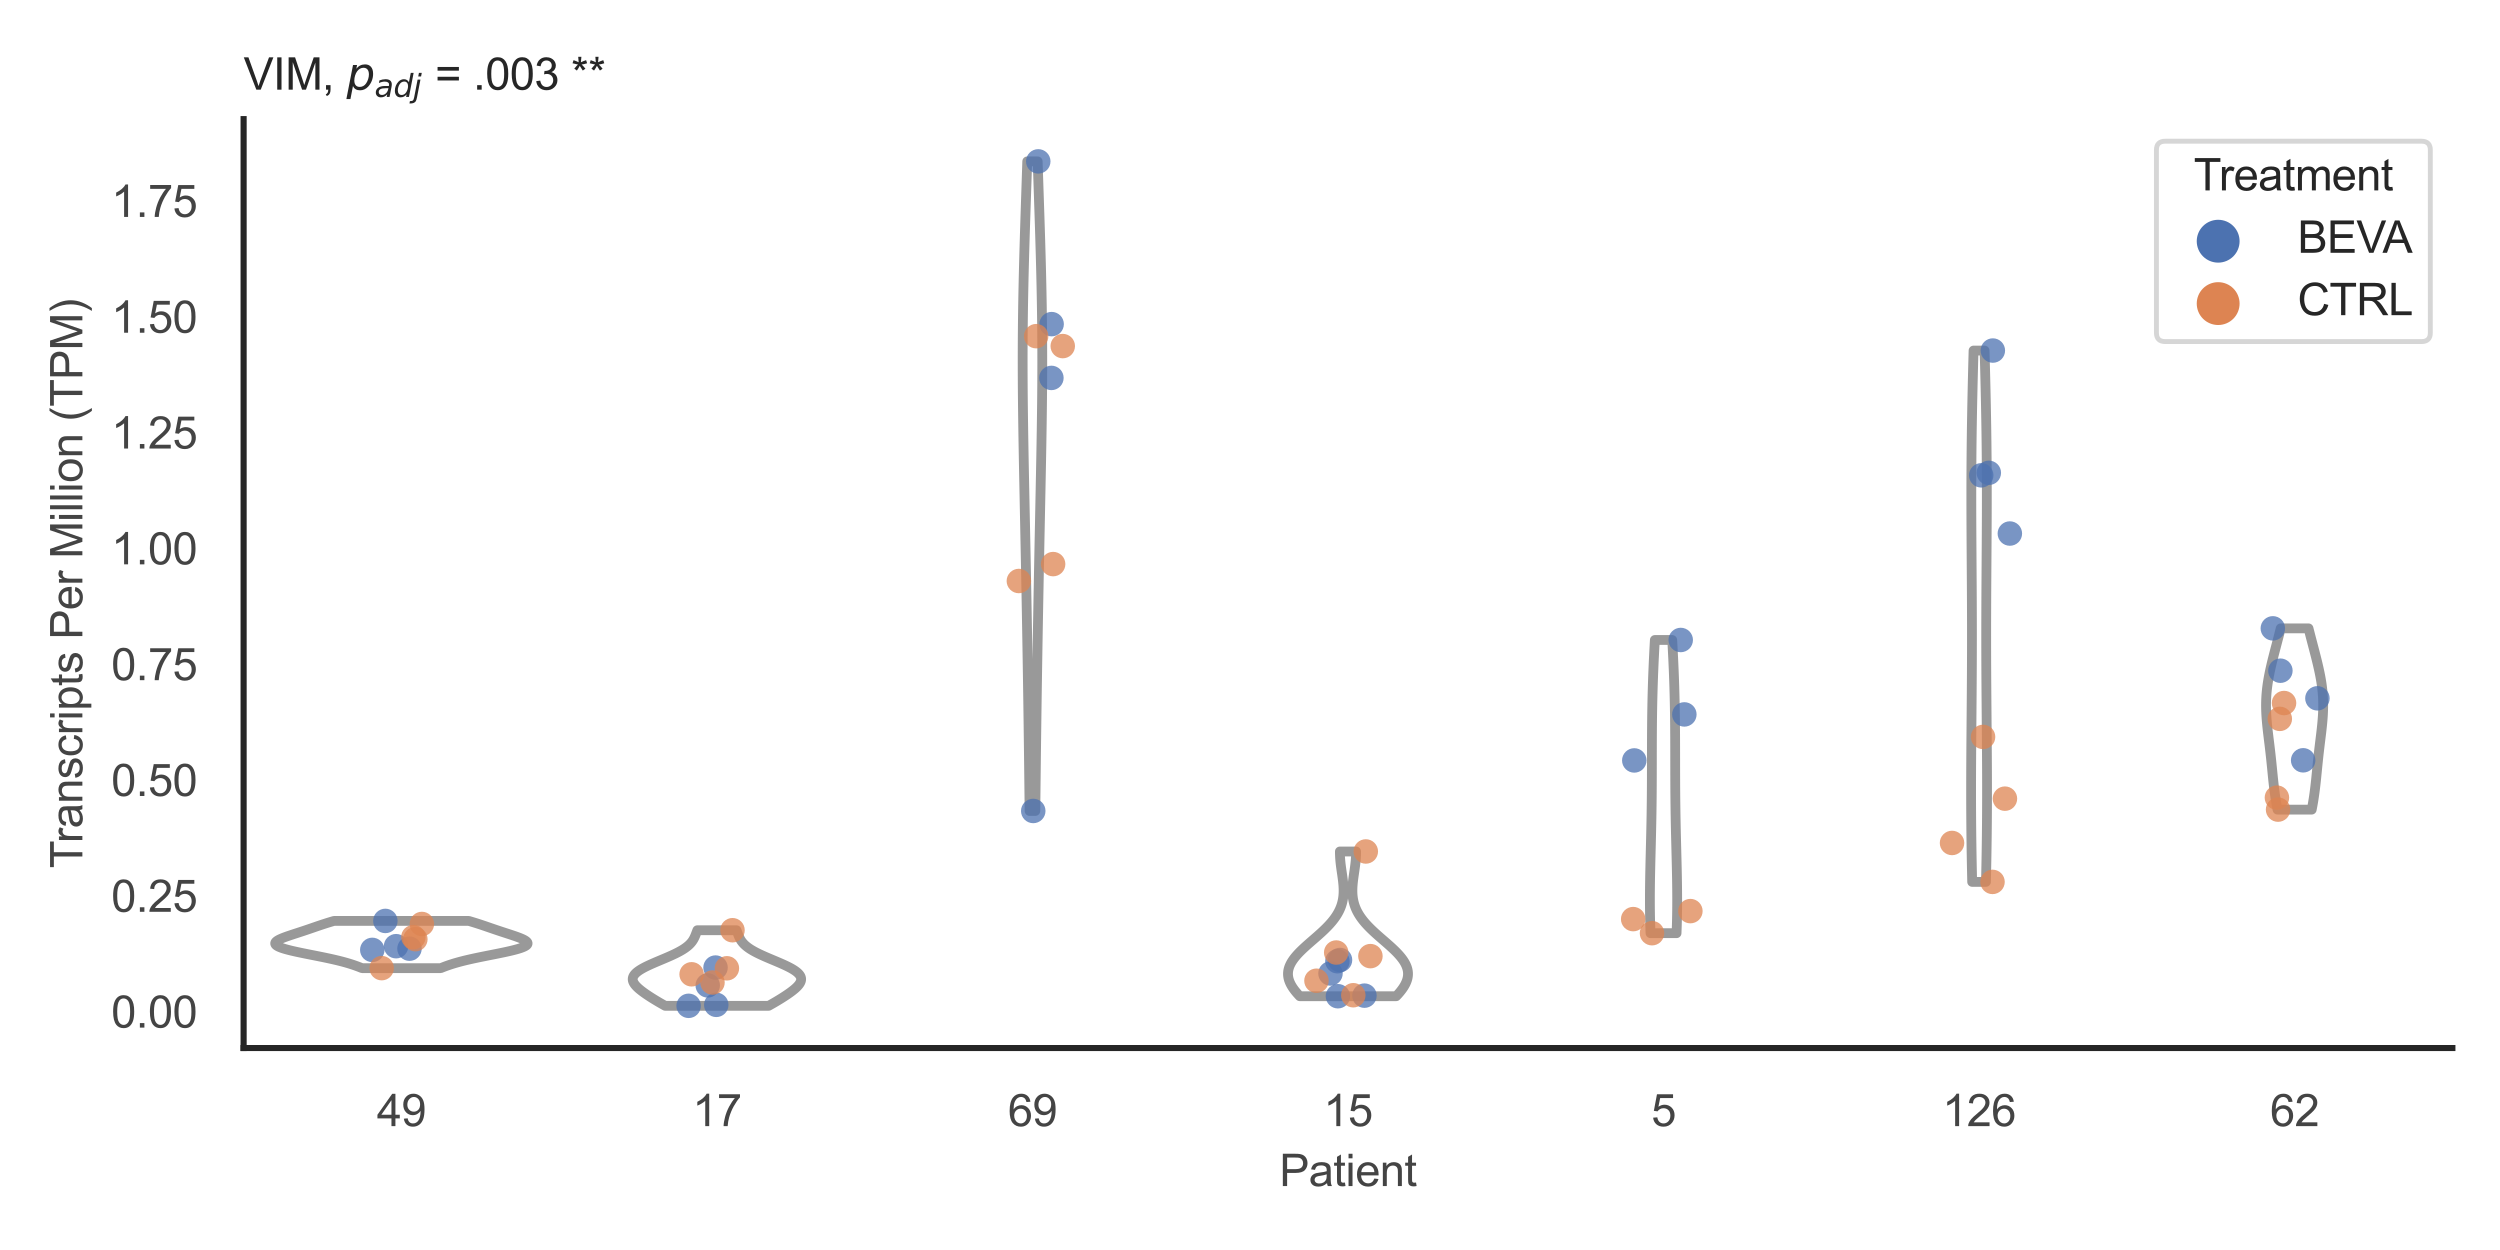 <?xml version="1.0" encoding="utf-8" standalone="no"?>
<!DOCTYPE svg PUBLIC "-//W3C//DTD SVG 1.1//EN"
  "http://www.w3.org/Graphics/SVG/1.1/DTD/svg11.dtd">
<svg xmlns:xlink="http://www.w3.org/1999/xlink" width="510.236pt" height="255.118pt" viewBox="0 0 510.236 255.118" xmlns="http://www.w3.org/2000/svg" version="1.1">
 <defs>
  <style type="text/css">*{stroke-linejoin: round; stroke-linecap: butt}</style>
 </defs>
 <g id="figure_1">
  <g id="patch_1">
   <path d="M 0 255.118 
L 510.236 255.118 
L 510.236 0 
L 0 0 
z
" style="fill: #ffffff"/>
  </g>
  <g id="axes_1">
   <g id="patch_2">
    <path d="M 49.72 213.898 
L 500.516 213.898 
L 500.516 24.32 
L 49.72 24.32 
z
" style="fill: #ffffff"/>
   </g>
   <g id="matplotlib.axis_1">
    <g id="xtick_1">
     <g id="text_1">
      <!-- 49 -->
      <g style="fill: #444444" transform="translate(76.915 229.84)scale(0.09 -0.09)">
       <defs>
        <path id="ArialMT-34" d="M 2069 0 
L 2069 1097 
L 81 1097 
L 81 1613 
L 2172 4581 
L 2631 4581 
L 2631 1613 
L 3250 1613 
L 3250 1097 
L 2631 1097 
L 2631 0 
L 2069 0 
z
M 2069 1613 
L 2069 3678 
L 634 1613 
L 2069 1613 
z
" transform="scale(0.016)"/>
        <path id="ArialMT-39" d="M 350 1059 
L 891 1109 
Q 959 728 1153 556 
Q 1347 384 1650 384 
Q 1909 384 2104 503 
Q 2300 622 2425 820 
Q 2550 1019 2634 1356 
Q 2719 1694 2719 2044 
Q 2719 2081 2716 2156 
Q 2547 1888 2255 1720 
Q 1963 1553 1622 1553 
Q 1053 1553 659 1965 
Q 266 2378 266 3053 
Q 266 3750 677 4175 
Q 1088 4600 1706 4600 
Q 2153 4600 2523 4359 
Q 2894 4119 3086 3673 
Q 3278 3228 3278 2384 
Q 3278 1506 3087 986 
Q 2897 466 2520 194 
Q 2144 -78 1638 -78 
Q 1100 -78 759 220 
Q 419 519 350 1059 
z
M 2653 3081 
Q 2653 3566 2395 3850 
Q 2138 4134 1775 4134 
Q 1400 4134 1122 3828 
Q 844 3522 844 3034 
Q 844 2597 1108 2323 
Q 1372 2050 1759 2050 
Q 2150 2050 2401 2323 
Q 2653 2597 2653 3081 
z
" transform="scale(0.016)"/>
       </defs>
       <use xlink:href="#ArialMT-34"/>
       <use xlink:href="#ArialMT-39" x="55.615"/>
      </g>
     </g>
    </g>
    <g id="xtick_2">
     <g id="text_2">
      <!-- 17 -->
      <g style="fill: #444444" transform="translate(141.314 229.84)scale(0.09 -0.09)">
       <defs>
        <path id="ArialMT-31" d="M 2384 0 
L 1822 0 
L 1822 3584 
Q 1619 3391 1289 3197 
Q 959 3003 697 2906 
L 697 3450 
Q 1169 3672 1522 3987 
Q 1875 4303 2022 4600 
L 2384 4600 
L 2384 0 
z
" transform="scale(0.016)"/>
        <path id="ArialMT-37" d="M 303 3981 
L 303 4522 
L 3269 4522 
L 3269 4084 
Q 2831 3619 2401 2847 
Q 1972 2075 1738 1259 
Q 1569 684 1522 0 
L 944 0 
Q 953 541 1156 1306 
Q 1359 2072 1739 2783 
Q 2119 3494 2547 3981 
L 303 3981 
z
" transform="scale(0.016)"/>
       </defs>
       <use xlink:href="#ArialMT-31"/>
       <use xlink:href="#ArialMT-37" x="55.615"/>
      </g>
     </g>
    </g>
    <g id="xtick_3">
     <g id="text_3">
      <!-- 69 -->
      <g style="fill: #444444" transform="translate(205.714 229.84)scale(0.09 -0.09)">
       <defs>
        <path id="ArialMT-36" d="M 3184 3459 
L 2625 3416 
Q 2550 3747 2413 3897 
Q 2184 4138 1850 4138 
Q 1581 4138 1378 3988 
Q 1113 3794 959 3422 
Q 806 3050 800 2363 
Q 1003 2672 1297 2822 
Q 1591 2972 1913 2972 
Q 2475 2972 2870 2558 
Q 3266 2144 3266 1488 
Q 3266 1056 3080 686 
Q 2894 316 2569 119 
Q 2244 -78 1831 -78 
Q 1128 -78 684 439 
Q 241 956 241 2144 
Q 241 3472 731 4075 
Q 1159 4600 1884 4600 
Q 2425 4600 2770 4297 
Q 3116 3994 3184 3459 
z
M 888 1484 
Q 888 1194 1011 928 
Q 1134 663 1356 523 
Q 1578 384 1822 384 
Q 2178 384 2434 671 
Q 2691 959 2691 1453 
Q 2691 1928 2437 2201 
Q 2184 2475 1800 2475 
Q 1419 2475 1153 2201 
Q 888 1928 888 1484 
z
" transform="scale(0.016)"/>
       </defs>
       <use xlink:href="#ArialMT-36"/>
       <use xlink:href="#ArialMT-39" x="55.615"/>
      </g>
     </g>
    </g>
    <g id="xtick_4">
     <g id="text_4">
      <!-- 15 -->
      <g style="fill: #444444" transform="translate(270.113 229.84)scale(0.09 -0.09)">
       <defs>
        <path id="ArialMT-35" d="M 266 1200 
L 856 1250 
Q 922 819 1161 601 
Q 1400 384 1738 384 
Q 2144 384 2425 690 
Q 2706 997 2706 1503 
Q 2706 1984 2436 2262 
Q 2166 2541 1728 2541 
Q 1456 2541 1237 2417 
Q 1019 2294 894 2097 
L 366 2166 
L 809 4519 
L 3088 4519 
L 3088 3981 
L 1259 3981 
L 1013 2750 
Q 1425 3038 1878 3038 
Q 2478 3038 2890 2622 
Q 3303 2206 3303 1553 
Q 3303 931 2941 478 
Q 2500 -78 1738 -78 
Q 1113 -78 717 272 
Q 322 622 266 1200 
z
" transform="scale(0.016)"/>
       </defs>
       <use xlink:href="#ArialMT-31"/>
       <use xlink:href="#ArialMT-35" x="55.615"/>
      </g>
     </g>
    </g>
    <g id="xtick_5">
     <g id="text_5">
      <!-- 5 -->
      <g style="fill: #444444" transform="translate(337.015 229.84)scale(0.09 -0.09)">
       <use xlink:href="#ArialMT-35"/>
      </g>
     </g>
    </g>
    <g id="xtick_6">
     <g id="text_6">
      <!-- 126 -->
      <g style="fill: #444444" transform="translate(396.41 229.84)scale(0.09 -0.09)">
       <defs>
        <path id="ArialMT-32" d="M 3222 541 
L 3222 0 
L 194 0 
Q 188 203 259 391 
Q 375 700 629 1000 
Q 884 1300 1366 1694 
Q 2113 2306 2375 2664 
Q 2638 3022 2638 3341 
Q 2638 3675 2398 3904 
Q 2159 4134 1775 4134 
Q 1369 4134 1125 3890 
Q 881 3647 878 3216 
L 300 3275 
Q 359 3922 746 4261 
Q 1134 4600 1788 4600 
Q 2447 4600 2831 4234 
Q 3216 3869 3216 3328 
Q 3216 3053 3103 2787 
Q 2991 2522 2730 2228 
Q 2469 1934 1863 1422 
Q 1356 997 1212 845 
Q 1069 694 975 541 
L 3222 541 
z
" transform="scale(0.016)"/>
       </defs>
       <use xlink:href="#ArialMT-31"/>
       <use xlink:href="#ArialMT-32" x="55.615"/>
       <use xlink:href="#ArialMT-36" x="111.23"/>
      </g>
     </g>
    </g>
    <g id="xtick_7">
     <g id="text_7">
      <!-- 62 -->
      <g style="fill: #444444" transform="translate(463.312 229.84)scale(0.09 -0.09)">
       <use xlink:href="#ArialMT-36"/>
       <use xlink:href="#ArialMT-32" x="55.615"/>
      </g>
     </g>
    </g>
    <g id="text_8">
     <!-- Patient -->
     <g style="fill: #444444" transform="translate(261.109 242.071)scale(0.09 -0.09)">
      <defs>
       <path id="ArialMT-50" d="M 494 0 
L 494 4581 
L 2222 4581 
Q 2678 4581 2919 4538 
Q 3256 4481 3484 4323 
Q 3713 4166 3852 3881 
Q 3991 3597 3991 3256 
Q 3991 2672 3619 2267 
Q 3247 1863 2275 1863 
L 1100 1863 
L 1100 0 
L 494 0 
z
M 1100 2403 
L 2284 2403 
Q 2872 2403 3119 2622 
Q 3366 2841 3366 3238 
Q 3366 3525 3220 3729 
Q 3075 3934 2838 4000 
Q 2684 4041 2272 4041 
L 1100 4041 
L 1100 2403 
z
" transform="scale(0.016)"/>
       <path id="ArialMT-61" d="M 2588 409 
Q 2275 144 1986 34 
Q 1697 -75 1366 -75 
Q 819 -75 525 192 
Q 231 459 231 875 
Q 231 1119 342 1320 
Q 453 1522 633 1644 
Q 813 1766 1038 1828 
Q 1203 1872 1538 1913 
Q 2219 1994 2541 2106 
Q 2544 2222 2544 2253 
Q 2544 2597 2384 2738 
Q 2169 2928 1744 2928 
Q 1347 2928 1158 2789 
Q 969 2650 878 2297 
L 328 2372 
Q 403 2725 575 2942 
Q 747 3159 1072 3276 
Q 1397 3394 1825 3394 
Q 2250 3394 2515 3294 
Q 2781 3194 2906 3042 
Q 3031 2891 3081 2659 
Q 3109 2516 3109 2141 
L 3109 1391 
Q 3109 606 3145 398 
Q 3181 191 3288 0 
L 2700 0 
Q 2613 175 2588 409 
z
M 2541 1666 
Q 2234 1541 1622 1453 
Q 1275 1403 1131 1340 
Q 988 1278 909 1158 
Q 831 1038 831 891 
Q 831 666 1001 516 
Q 1172 366 1500 366 
Q 1825 366 2078 508 
Q 2331 650 2450 897 
Q 2541 1088 2541 1459 
L 2541 1666 
z
" transform="scale(0.016)"/>
       <path id="ArialMT-74" d="M 1650 503 
L 1731 6 
Q 1494 -44 1306 -44 
Q 1000 -44 831 53 
Q 663 150 594 308 
Q 525 466 525 972 
L 525 2881 
L 113 2881 
L 113 3319 
L 525 3319 
L 525 4141 
L 1084 4478 
L 1084 3319 
L 1650 3319 
L 1650 2881 
L 1084 2881 
L 1084 941 
Q 1084 700 1114 631 
Q 1144 563 1211 522 
Q 1278 481 1403 481 
Q 1497 481 1650 503 
z
" transform="scale(0.016)"/>
       <path id="ArialMT-69" d="M 425 3934 
L 425 4581 
L 988 4581 
L 988 3934 
L 425 3934 
z
M 425 0 
L 425 3319 
L 988 3319 
L 988 0 
L 425 0 
z
" transform="scale(0.016)"/>
       <path id="ArialMT-65" d="M 2694 1069 
L 3275 997 
Q 3138 488 2766 206 
Q 2394 -75 1816 -75 
Q 1088 -75 661 373 
Q 234 822 234 1631 
Q 234 2469 665 2931 
Q 1097 3394 1784 3394 
Q 2450 3394 2872 2941 
Q 3294 2488 3294 1666 
Q 3294 1616 3291 1516 
L 816 1516 
Q 847 969 1125 678 
Q 1403 388 1819 388 
Q 2128 388 2347 550 
Q 2566 713 2694 1069 
z
M 847 1978 
L 2700 1978 
Q 2663 2397 2488 2606 
Q 2219 2931 1791 2931 
Q 1403 2931 1139 2672 
Q 875 2413 847 1978 
z
" transform="scale(0.016)"/>
       <path id="ArialMT-6e" d="M 422 0 
L 422 3319 
L 928 3319 
L 928 2847 
Q 1294 3394 1984 3394 
Q 2284 3394 2536 3286 
Q 2788 3178 2913 3003 
Q 3038 2828 3088 2588 
Q 3119 2431 3119 2041 
L 3119 0 
L 2556 0 
L 2556 2019 
Q 2556 2363 2490 2533 
Q 2425 2703 2258 2804 
Q 2091 2906 1866 2906 
Q 1506 2906 1245 2678 
Q 984 2450 984 1813 
L 984 0 
L 422 0 
z
" transform="scale(0.016)"/>
      </defs>
      <use xlink:href="#ArialMT-50"/>
      <use xlink:href="#ArialMT-61" x="66.699"/>
      <use xlink:href="#ArialMT-74" x="122.314"/>
      <use xlink:href="#ArialMT-69" x="150.098"/>
      <use xlink:href="#ArialMT-65" x="172.314"/>
      <use xlink:href="#ArialMT-6e" x="227.93"/>
      <use xlink:href="#ArialMT-74" x="283.545"/>
     </g>
    </g>
   </g>
   <g id="matplotlib.axis_2">
    <g id="ytick_1">
     <g id="text_9">
      <!-- 0.00 -->
      <g style="fill: #444444" transform="translate(22.705 209.729)scale(0.09 -0.09)">
       <defs>
        <path id="ArialMT-30" d="M 266 2259 
Q 266 3072 433 3567 
Q 600 4063 929 4331 
Q 1259 4600 1759 4600 
Q 2128 4600 2406 4451 
Q 2684 4303 2865 4023 
Q 3047 3744 3150 3342 
Q 3253 2941 3253 2259 
Q 3253 1453 3087 958 
Q 2922 463 2592 192 
Q 2263 -78 1759 -78 
Q 1097 -78 719 397 
Q 266 969 266 2259 
z
M 844 2259 
Q 844 1131 1108 757 
Q 1372 384 1759 384 
Q 2147 384 2411 759 
Q 2675 1134 2675 2259 
Q 2675 3391 2411 3762 
Q 2147 4134 1753 4134 
Q 1366 4134 1134 3806 
Q 844 3388 844 2259 
z
" transform="scale(0.016)"/>
        <path id="ArialMT-2e" d="M 581 0 
L 581 641 
L 1222 641 
L 1222 0 
L 581 0 
z
" transform="scale(0.016)"/>
       </defs>
       <use xlink:href="#ArialMT-30"/>
       <use xlink:href="#ArialMT-2e" x="55.615"/>
       <use xlink:href="#ArialMT-30" x="83.398"/>
       <use xlink:href="#ArialMT-30" x="139.014"/>
      </g>
     </g>
    </g>
    <g id="ytick_2">
     <g id="text_10">
      <!-- 0.25 -->
      <g style="fill: #444444" transform="translate(22.705 186.092)scale(0.09 -0.09)">
       <use xlink:href="#ArialMT-30"/>
       <use xlink:href="#ArialMT-2e" x="55.615"/>
       <use xlink:href="#ArialMT-32" x="83.398"/>
       <use xlink:href="#ArialMT-35" x="139.014"/>
      </g>
     </g>
    </g>
    <g id="ytick_3">
     <g id="text_11">
      <!-- 0.50 -->
      <g style="fill: #444444" transform="translate(22.705 162.456)scale(0.09 -0.09)">
       <use xlink:href="#ArialMT-30"/>
       <use xlink:href="#ArialMT-2e" x="55.615"/>
       <use xlink:href="#ArialMT-35" x="83.398"/>
       <use xlink:href="#ArialMT-30" x="139.014"/>
      </g>
     </g>
    </g>
    <g id="ytick_4">
     <g id="text_12">
      <!-- 0.75 -->
      <g style="fill: #444444" transform="translate(22.705 138.819)scale(0.09 -0.09)">
       <use xlink:href="#ArialMT-30"/>
       <use xlink:href="#ArialMT-2e" x="55.615"/>
       <use xlink:href="#ArialMT-37" x="83.398"/>
       <use xlink:href="#ArialMT-35" x="139.014"/>
      </g>
     </g>
    </g>
    <g id="ytick_5">
     <g id="text_13">
      <!-- 1.00 -->
      <g style="fill: #444444" transform="translate(22.705 115.182)scale(0.09 -0.09)">
       <use xlink:href="#ArialMT-31"/>
       <use xlink:href="#ArialMT-2e" x="55.615"/>
       <use xlink:href="#ArialMT-30" x="83.398"/>
       <use xlink:href="#ArialMT-30" x="139.014"/>
      </g>
     </g>
    </g>
    <g id="ytick_6">
     <g id="text_14">
      <!-- 1.25 -->
      <g style="fill: #444444" transform="translate(22.705 91.546)scale(0.09 -0.09)">
       <use xlink:href="#ArialMT-31"/>
       <use xlink:href="#ArialMT-2e" x="55.615"/>
       <use xlink:href="#ArialMT-32" x="83.398"/>
       <use xlink:href="#ArialMT-35" x="139.014"/>
      </g>
     </g>
    </g>
    <g id="ytick_7">
     <g id="text_15">
      <!-- 1.50 -->
      <g style="fill: #444444" transform="translate(22.705 67.909)scale(0.09 -0.09)">
       <use xlink:href="#ArialMT-31"/>
       <use xlink:href="#ArialMT-2e" x="55.615"/>
       <use xlink:href="#ArialMT-35" x="83.398"/>
       <use xlink:href="#ArialMT-30" x="139.014"/>
      </g>
     </g>
    </g>
    <g id="ytick_8">
     <g id="text_16">
      <!-- 1.75 -->
      <g style="fill: #444444" transform="translate(22.705 44.273)scale(0.09 -0.09)">
       <use xlink:href="#ArialMT-31"/>
       <use xlink:href="#ArialMT-2e" x="55.615"/>
       <use xlink:href="#ArialMT-37" x="83.398"/>
       <use xlink:href="#ArialMT-35" x="139.014"/>
      </g>
     </g>
    </g>
    <g id="text_17">
     <!-- Transcripts Per Million (TPM) -->
     <g style="fill: #444444" transform="translate(16.811 177.194)rotate(-90)scale(0.09 -0.09)">
      <defs>
       <path id="ArialMT-54" d="M 1659 0 
L 1659 4041 
L 150 4041 
L 150 4581 
L 3781 4581 
L 3781 4041 
L 2266 4041 
L 2266 0 
L 1659 0 
z
" transform="scale(0.016)"/>
       <path id="ArialMT-72" d="M 416 0 
L 416 3319 
L 922 3319 
L 922 2816 
Q 1116 3169 1280 3281 
Q 1444 3394 1641 3394 
Q 1925 3394 2219 3213 
L 2025 2691 
Q 1819 2813 1613 2813 
Q 1428 2813 1281 2702 
Q 1134 2591 1072 2394 
Q 978 2094 978 1738 
L 978 0 
L 416 0 
z
" transform="scale(0.016)"/>
       <path id="ArialMT-73" d="M 197 991 
L 753 1078 
Q 800 744 1014 566 
Q 1228 388 1613 388 
Q 2000 388 2187 545 
Q 2375 703 2375 916 
Q 2375 1106 2209 1216 
Q 2094 1291 1634 1406 
Q 1016 1563 777 1677 
Q 538 1791 414 1992 
Q 291 2194 291 2438 
Q 291 2659 392 2848 
Q 494 3038 669 3163 
Q 800 3259 1026 3326 
Q 1253 3394 1513 3394 
Q 1903 3394 2198 3281 
Q 2494 3169 2634 2976 
Q 2775 2784 2828 2463 
L 2278 2388 
Q 2241 2644 2061 2787 
Q 1881 2931 1553 2931 
Q 1166 2931 1000 2803 
Q 834 2675 834 2503 
Q 834 2394 903 2306 
Q 972 2216 1119 2156 
Q 1203 2125 1616 2013 
Q 2213 1853 2448 1751 
Q 2684 1650 2818 1456 
Q 2953 1263 2953 975 
Q 2953 694 2789 445 
Q 2625 197 2315 61 
Q 2006 -75 1616 -75 
Q 969 -75 630 194 
Q 291 463 197 991 
z
" transform="scale(0.016)"/>
       <path id="ArialMT-63" d="M 2588 1216 
L 3141 1144 
Q 3050 572 2676 248 
Q 2303 -75 1759 -75 
Q 1078 -75 664 370 
Q 250 816 250 1647 
Q 250 2184 428 2587 
Q 606 2991 970 3192 
Q 1334 3394 1763 3394 
Q 2303 3394 2647 3120 
Q 2991 2847 3088 2344 
L 2541 2259 
Q 2463 2594 2264 2762 
Q 2066 2931 1784 2931 
Q 1359 2931 1093 2626 
Q 828 2322 828 1663 
Q 828 994 1084 691 
Q 1341 388 1753 388 
Q 2084 388 2306 591 
Q 2528 794 2588 1216 
z
" transform="scale(0.016)"/>
       <path id="ArialMT-70" d="M 422 -1272 
L 422 3319 
L 934 3319 
L 934 2888 
Q 1116 3141 1344 3267 
Q 1572 3394 1897 3394 
Q 2322 3394 2647 3175 
Q 2972 2956 3137 2557 
Q 3303 2159 3303 1684 
Q 3303 1175 3120 767 
Q 2938 359 2589 142 
Q 2241 -75 1856 -75 
Q 1575 -75 1351 44 
Q 1128 163 984 344 
L 984 -1272 
L 422 -1272 
z
M 931 1641 
Q 931 1000 1190 694 
Q 1450 388 1819 388 
Q 2194 388 2461 705 
Q 2728 1022 2728 1688 
Q 2728 2322 2467 2637 
Q 2206 2953 1844 2953 
Q 1484 2953 1207 2617 
Q 931 2281 931 1641 
z
" transform="scale(0.016)"/>
       <path id="ArialMT-20" transform="scale(0.016)"/>
       <path id="ArialMT-4d" d="M 475 0 
L 475 4581 
L 1388 4581 
L 2472 1338 
Q 2622 884 2691 659 
Q 2769 909 2934 1394 
L 4031 4581 
L 4847 4581 
L 4847 0 
L 4263 0 
L 4263 3834 
L 2931 0 
L 2384 0 
L 1059 3900 
L 1059 0 
L 475 0 
z
" transform="scale(0.016)"/>
       <path id="ArialMT-6c" d="M 409 0 
L 409 4581 
L 972 4581 
L 972 0 
L 409 0 
z
" transform="scale(0.016)"/>
       <path id="ArialMT-6f" d="M 213 1659 
Q 213 2581 725 3025 
Q 1153 3394 1769 3394 
Q 2453 3394 2887 2945 
Q 3322 2497 3322 1706 
Q 3322 1066 3130 698 
Q 2938 331 2570 128 
Q 2203 -75 1769 -75 
Q 1072 -75 642 372 
Q 213 819 213 1659 
z
M 791 1659 
Q 791 1022 1069 705 
Q 1347 388 1769 388 
Q 2188 388 2466 706 
Q 2744 1025 2744 1678 
Q 2744 2294 2464 2611 
Q 2184 2928 1769 2928 
Q 1347 2928 1069 2612 
Q 791 2297 791 1659 
z
" transform="scale(0.016)"/>
       <path id="ArialMT-28" d="M 1497 -1347 
Q 1031 -759 709 28 
Q 388 816 388 1659 
Q 388 2403 628 3084 
Q 909 3875 1497 4659 
L 1900 4659 
Q 1522 4009 1400 3731 
Q 1209 3300 1100 2831 
Q 966 2247 966 1656 
Q 966 153 1900 -1347 
L 1497 -1347 
z
" transform="scale(0.016)"/>
       <path id="ArialMT-29" d="M 791 -1347 
L 388 -1347 
Q 1322 153 1322 1656 
Q 1322 2244 1188 2822 
Q 1081 3291 891 3722 
Q 769 4003 388 4659 
L 791 4659 
Q 1378 3875 1659 3084 
Q 1900 2403 1900 1659 
Q 1900 816 1576 28 
Q 1253 -759 791 -1347 
z
" transform="scale(0.016)"/>
      </defs>
      <use xlink:href="#ArialMT-54"/>
      <use xlink:href="#ArialMT-72" x="57.334"/>
      <use xlink:href="#ArialMT-61" x="90.635"/>
      <use xlink:href="#ArialMT-6e" x="146.25"/>
      <use xlink:href="#ArialMT-73" x="201.865"/>
      <use xlink:href="#ArialMT-63" x="251.865"/>
      <use xlink:href="#ArialMT-72" x="301.865"/>
      <use xlink:href="#ArialMT-69" x="335.166"/>
      <use xlink:href="#ArialMT-70" x="357.383"/>
      <use xlink:href="#ArialMT-74" x="412.998"/>
      <use xlink:href="#ArialMT-73" x="440.781"/>
      <use xlink:href="#ArialMT-20" x="490.781"/>
      <use xlink:href="#ArialMT-50" x="518.564"/>
      <use xlink:href="#ArialMT-65" x="585.264"/>
      <use xlink:href="#ArialMT-72" x="640.879"/>
      <use xlink:href="#ArialMT-20" x="674.18"/>
      <use xlink:href="#ArialMT-4d" x="701.963"/>
      <use xlink:href="#ArialMT-69" x="785.264"/>
      <use xlink:href="#ArialMT-6c" x="807.48"/>
      <use xlink:href="#ArialMT-6c" x="829.697"/>
      <use xlink:href="#ArialMT-69" x="851.914"/>
      <use xlink:href="#ArialMT-6f" x="874.131"/>
      <use xlink:href="#ArialMT-6e" x="929.746"/>
      <use xlink:href="#ArialMT-20" x="985.361"/>
      <use xlink:href="#ArialMT-28" x="1013.145"/>
      <use xlink:href="#ArialMT-54" x="1046.445"/>
      <use xlink:href="#ArialMT-50" x="1107.529"/>
      <use xlink:href="#ArialMT-4d" x="1174.229"/>
      <use xlink:href="#ArialMT-29" x="1257.529"/>
     </g>
    </g>
   </g>
   <g id="PolyCollection_1">
    <defs>
     <path id="m65ff26cad3" d="M 89.957 -57.527 
L 73.883 -57.527 
L 73.641 -57.625 
L 73.394 -57.722 
L 73.141 -57.819 
L 72.881 -57.917 
L 72.613 -58.014 
L 72.336 -58.111 
L 72.05 -58.209 
L 71.754 -58.306 
L 71.448 -58.403 
L 71.13 -58.501 
L 70.801 -58.598 
L 70.459 -58.695 
L 70.105 -58.793 
L 69.738 -58.89 
L 69.358 -58.987 
L 68.965 -59.085 
L 68.559 -59.182 
L 68.141 -59.279 
L 67.711 -59.377 
L 67.269 -59.474 
L 66.818 -59.571 
L 66.356 -59.669 
L 65.886 -59.766 
L 65.409 -59.863 
L 64.926 -59.96 
L 64.439 -60.058 
L 63.949 -60.155 
L 63.458 -60.252 
L 62.969 -60.35 
L 62.482 -60.447 
L 62 -60.544 
L 61.525 -60.642 
L 61.059 -60.739 
L 60.604 -60.836 
L 60.162 -60.934 
L 59.735 -61.031 
L 59.325 -61.128 
L 58.935 -61.226 
L 58.564 -61.323 
L 58.216 -61.42 
L 57.892 -61.518 
L 57.593 -61.615 
L 57.32 -61.712 
L 57.075 -61.81 
L 56.857 -61.907 
L 56.669 -62.004 
L 56.51 -62.102 
L 56.381 -62.199 
L 56.282 -62.296 
L 56.212 -62.394 
L 56.172 -62.491 
L 56.16 -62.588 
L 56.177 -62.685 
L 56.221 -62.783 
L 56.291 -62.88 
L 56.387 -62.977 
L 56.507 -63.075 
L 56.649 -63.172 
L 56.813 -63.269 
L 56.997 -63.367 
L 57.199 -63.464 
L 57.417 -63.561 
L 57.65 -63.659 
L 57.896 -63.756 
L 58.154 -63.853 
L 58.422 -63.951 
L 58.699 -64.048 
L 58.982 -64.145 
L 59.271 -64.243 
L 59.563 -64.34 
L 59.859 -64.437 
L 60.157 -64.535 
L 60.456 -64.632 
L 60.755 -64.729 
L 61.053 -64.827 
L 61.35 -64.924 
L 61.645 -65.021 
L 61.939 -65.119 
L 62.23 -65.216 
L 62.519 -65.313 
L 62.807 -65.41 
L 63.092 -65.508 
L 63.376 -65.605 
L 63.659 -65.702 
L 63.941 -65.8 
L 64.223 -65.897 
L 64.506 -65.994 
L 64.79 -66.092 
L 65.075 -66.189 
L 65.363 -66.286 
L 65.655 -66.384 
L 65.949 -66.481 
L 66.249 -66.578 
L 66.553 -66.676 
L 66.862 -66.773 
L 67.177 -66.87 
L 67.498 -66.968 
L 67.826 -67.065 
L 68.159 -67.162 
L 95.68 -67.162 
L 95.68 -67.162 
L 96.014 -67.065 
L 96.341 -66.968 
L 96.662 -66.87 
L 96.977 -66.773 
L 97.287 -66.676 
L 97.591 -66.578 
L 97.89 -66.481 
L 98.185 -66.384 
L 98.476 -66.286 
L 98.764 -66.189 
L 99.05 -66.092 
L 99.334 -65.994 
L 99.616 -65.897 
L 99.898 -65.8 
L 100.181 -65.702 
L 100.463 -65.605 
L 100.747 -65.508 
L 101.033 -65.41 
L 101.32 -65.313 
L 101.609 -65.216 
L 101.901 -65.119 
L 102.194 -65.021 
L 102.489 -64.924 
L 102.786 -64.827 
L 103.085 -64.729 
L 103.383 -64.632 
L 103.682 -64.535 
L 103.98 -64.437 
L 104.276 -64.34 
L 104.569 -64.243 
L 104.858 -64.145 
L 105.141 -64.048 
L 105.417 -63.951 
L 105.685 -63.853 
L 105.943 -63.756 
L 106.189 -63.659 
L 106.423 -63.561 
L 106.641 -63.464 
L 106.843 -63.367 
L 107.026 -63.269 
L 107.19 -63.172 
L 107.333 -63.075 
L 107.452 -62.977 
L 107.548 -62.88 
L 107.619 -62.783 
L 107.663 -62.685 
L 107.68 -62.588 
L 107.668 -62.491 
L 107.628 -62.394 
L 107.558 -62.296 
L 107.458 -62.199 
L 107.329 -62.102 
L 107.17 -62.004 
L 106.982 -61.907 
L 106.765 -61.81 
L 106.519 -61.712 
L 106.247 -61.615 
L 105.948 -61.518 
L 105.623 -61.42 
L 105.275 -61.323 
L 104.905 -61.226 
L 104.514 -61.128 
L 104.104 -61.031 
L 103.677 -60.934 
L 103.236 -60.836 
L 102.781 -60.739 
L 102.315 -60.642 
L 101.84 -60.544 
L 101.358 -60.447 
L 100.871 -60.35 
L 100.381 -60.252 
L 99.89 -60.155 
L 99.401 -60.058 
L 98.913 -59.96 
L 98.43 -59.863 
L 97.953 -59.766 
L 97.483 -59.669 
L 97.022 -59.571 
L 96.57 -59.474 
L 96.129 -59.377 
L 95.699 -59.279 
L 95.281 -59.182 
L 94.875 -59.085 
L 94.482 -58.987 
L 94.102 -58.89 
L 93.735 -58.793 
L 93.38 -58.695 
L 93.039 -58.598 
L 92.709 -58.501 
L 92.391 -58.403 
L 92.085 -58.306 
L 91.789 -58.209 
L 91.503 -58.111 
L 91.227 -58.014 
L 90.959 -57.917 
L 90.698 -57.819 
L 90.445 -57.722 
L 90.198 -57.625 
L 89.957 -57.527 
z
" style="stroke: #999999; stroke-width: 2"/>
    </defs>
    <g clip-path="url(#pcf6844f64f)">
     <use xlink:href="#m65ff26cad3" x="0" y="255.118" style="fill: #ffffff; stroke: #999999; stroke-width: 2"/>
    </g>
   </g>
   <g id="PolyCollection_2">
    <defs>
     <path id="m76beb2dd3c" d="M 156.875 -49.837 
L 135.764 -49.837 
L 135.484 -49.993 
L 135.208 -50.149 
L 134.935 -50.305 
L 134.664 -50.46 
L 134.398 -50.616 
L 134.134 -50.772 
L 133.874 -50.928 
L 133.617 -51.084 
L 133.363 -51.24 
L 133.113 -51.395 
L 132.867 -51.551 
L 132.624 -51.707 
L 132.385 -51.863 
L 132.151 -52.019 
L 131.921 -52.175 
L 131.695 -52.33 
L 131.475 -52.486 
L 131.26 -52.642 
L 131.051 -52.798 
L 130.849 -52.954 
L 130.654 -53.11 
L 130.467 -53.265 
L 130.288 -53.421 
L 130.119 -53.577 
L 129.961 -53.733 
L 129.813 -53.889 
L 129.678 -54.044 
L 129.555 -54.2 
L 129.446 -54.356 
L 129.352 -54.512 
L 129.274 -54.668 
L 129.212 -54.824 
L 129.167 -54.979 
L 129.14 -55.135 
L 129.132 -55.291 
L 129.144 -55.447 
L 129.175 -55.603 
L 129.227 -55.759 
L 129.299 -55.914 
L 129.392 -56.07 
L 129.507 -56.226 
L 129.642 -56.382 
L 129.798 -56.538 
L 129.975 -56.694 
L 130.172 -56.849 
L 130.388 -57.005 
L 130.623 -57.161 
L 130.876 -57.317 
L 131.147 -57.473 
L 131.433 -57.628 
L 131.734 -57.784 
L 132.049 -57.94 
L 132.377 -58.096 
L 132.715 -58.252 
L 133.063 -58.408 
L 133.418 -58.563 
L 133.779 -58.719 
L 134.146 -58.875 
L 134.515 -59.031 
L 134.886 -59.187 
L 135.256 -59.343 
L 135.625 -59.498 
L 135.99 -59.654 
L 136.351 -59.81 
L 136.705 -59.966 
L 137.052 -60.122 
L 137.39 -60.278 
L 137.719 -60.433 
L 138.037 -60.589 
L 138.343 -60.745 
L 138.637 -60.901 
L 138.918 -61.057 
L 139.185 -61.212 
L 139.439 -61.368 
L 139.678 -61.524 
L 139.903 -61.68 
L 140.114 -61.836 
L 140.311 -61.992 
L 140.495 -62.147 
L 140.665 -62.303 
L 140.822 -62.459 
L 140.966 -62.615 
L 141.099 -62.771 
L 141.221 -62.927 
L 141.333 -63.082 
L 141.436 -63.238 
L 141.53 -63.394 
L 141.616 -63.55 
L 141.696 -63.706 
L 141.771 -63.862 
L 141.84 -64.017 
L 141.905 -64.173 
L 141.968 -64.329 
L 142.028 -64.485 
L 142.087 -64.641 
L 142.146 -64.796 
L 142.204 -64.952 
L 142.264 -65.108 
L 142.324 -65.264 
L 150.314 -65.264 
L 150.314 -65.264 
L 150.375 -65.108 
L 150.434 -64.952 
L 150.493 -64.796 
L 150.551 -64.641 
L 150.61 -64.485 
L 150.67 -64.329 
L 150.733 -64.173 
L 150.798 -64.017 
L 150.868 -63.862 
L 150.942 -63.706 
L 151.022 -63.55 
L 151.108 -63.394 
L 151.203 -63.238 
L 151.305 -63.082 
L 151.417 -62.927 
L 151.539 -62.771 
L 151.672 -62.615 
L 151.817 -62.459 
L 151.974 -62.303 
L 152.144 -62.147 
L 152.327 -61.992 
L 152.524 -61.836 
L 152.735 -61.68 
L 152.96 -61.524 
L 153.2 -61.368 
L 153.453 -61.212 
L 153.721 -61.057 
L 154.002 -60.901 
L 154.295 -60.745 
L 154.602 -60.589 
L 154.919 -60.433 
L 155.248 -60.278 
L 155.586 -60.122 
L 155.933 -59.966 
L 156.288 -59.81 
L 156.648 -59.654 
L 157.014 -59.498 
L 157.382 -59.343 
L 157.753 -59.187 
L 158.123 -59.031 
L 158.493 -58.875 
L 158.859 -58.719 
L 159.221 -58.563 
L 159.576 -58.408 
L 159.923 -58.252 
L 160.262 -58.096 
L 160.589 -57.94 
L 160.904 -57.784 
L 161.205 -57.628 
L 161.492 -57.473 
L 161.762 -57.317 
L 162.015 -57.161 
L 162.251 -57.005 
L 162.467 -56.849 
L 162.664 -56.694 
L 162.84 -56.538 
L 162.996 -56.382 
L 163.132 -56.226 
L 163.246 -56.07 
L 163.339 -55.914 
L 163.412 -55.759 
L 163.463 -55.603 
L 163.495 -55.447 
L 163.506 -55.291 
L 163.498 -55.135 
L 163.472 -54.979 
L 163.427 -54.824 
L 163.365 -54.668 
L 163.286 -54.512 
L 163.192 -54.356 
L 163.083 -54.2 
L 162.961 -54.044 
L 162.825 -53.889 
L 162.678 -53.733 
L 162.519 -53.577 
L 162.35 -53.421 
L 162.172 -53.265 
L 161.985 -53.11 
L 161.79 -52.954 
L 161.587 -52.798 
L 161.379 -52.642 
L 161.164 -52.486 
L 160.943 -52.33 
L 160.718 -52.175 
L 160.488 -52.019 
L 160.253 -51.863 
L 160.014 -51.707 
L 159.772 -51.551 
L 159.525 -51.395 
L 159.275 -51.24 
L 159.022 -51.084 
L 158.765 -50.928 
L 158.504 -50.772 
L 158.241 -50.616 
L 157.974 -50.46 
L 157.704 -50.305 
L 157.431 -50.149 
L 157.154 -49.993 
L 156.875 -49.837 
z
" style="stroke: #999999; stroke-width: 2"/>
    </defs>
    <g clip-path="url(#pcf6844f64f)">
     <use xlink:href="#m76beb2dd3c" x="0" y="255.118" style="fill: #ffffff; stroke: #999999; stroke-width: 2"/>
    </g>
   </g>
   <g id="PolyCollection_3">
    <defs>
     <path id="m4b3e5d8206" d="M 211.306 -89.605 
L 210.131 -89.605 
L 210.116 -90.944 
L 210.1 -92.284 
L 210.085 -93.623 
L 210.069 -94.962 
L 210.053 -96.301 
L 210.037 -97.64 
L 210.021 -98.979 
L 210.005 -100.318 
L 209.989 -101.658 
L 209.972 -102.997 
L 209.955 -104.336 
L 209.937 -105.675 
L 209.92 -107.014 
L 209.902 -108.353 
L 209.883 -109.693 
L 209.865 -111.032 
L 209.846 -112.371 
L 209.826 -113.71 
L 209.806 -115.049 
L 209.786 -116.388 
L 209.765 -117.727 
L 209.744 -119.067 
L 209.722 -120.406 
L 209.7 -121.745 
L 209.678 -123.084 
L 209.655 -124.423 
L 209.632 -125.762 
L 209.609 -127.101 
L 209.585 -128.441 
L 209.562 -129.78 
L 209.537 -131.119 
L 209.513 -132.458 
L 209.488 -133.797 
L 209.463 -135.136 
L 209.437 -136.475 
L 209.412 -137.815 
L 209.386 -139.154 
L 209.36 -140.493 
L 209.333 -141.832 
L 209.307 -143.171 
L 209.28 -144.51 
L 209.253 -145.849 
L 209.226 -147.189 
L 209.199 -148.528 
L 209.172 -149.867 
L 209.144 -151.206 
L 209.117 -152.545 
L 209.09 -153.884 
L 209.063 -155.224 
L 209.036 -156.563 
L 209.009 -157.902 
L 208.983 -159.241 
L 208.957 -160.58 
L 208.932 -161.919 
L 208.908 -163.258 
L 208.884 -164.598 
L 208.862 -165.937 
L 208.841 -167.276 
L 208.821 -168.615 
L 208.802 -169.954 
L 208.785 -171.293 
L 208.769 -172.632 
L 208.756 -173.972 
L 208.744 -175.311 
L 208.734 -176.65 
L 208.727 -177.989 
L 208.722 -179.328 
L 208.719 -180.667 
L 208.718 -182.006 
L 208.721 -183.346 
L 208.725 -184.685 
L 208.733 -186.024 
L 208.743 -187.363 
L 208.755 -188.702 
L 208.77 -190.041 
L 208.788 -191.381 
L 208.808 -192.72 
L 208.831 -194.059 
L 208.856 -195.398 
L 208.884 -196.737 
L 208.913 -198.076 
L 208.945 -199.415 
L 208.978 -200.755 
L 209.014 -202.094 
L 209.05 -203.433 
L 209.089 -204.772 
L 209.129 -206.111 
L 209.17 -207.45 
L 209.212 -208.789 
L 209.254 -210.129 
L 209.298 -211.468 
L 209.342 -212.807 
L 209.386 -214.146 
L 209.431 -215.485 
L 209.476 -216.824 
L 209.521 -218.163 
L 209.565 -219.503 
L 209.61 -220.842 
L 209.654 -222.181 
L 211.783 -222.181 
L 211.783 -222.181 
L 211.827 -220.842 
L 211.872 -219.503 
L 211.917 -218.163 
L 211.961 -216.824 
L 212.006 -215.485 
L 212.051 -214.146 
L 212.095 -212.807 
L 212.139 -211.468 
L 212.183 -210.129 
L 212.226 -208.789 
L 212.268 -207.45 
L 212.309 -206.111 
L 212.348 -204.772 
L 212.387 -203.433 
L 212.424 -202.094 
L 212.459 -200.755 
L 212.493 -199.415 
L 212.524 -198.076 
L 212.554 -196.737 
L 212.581 -195.398 
L 212.606 -194.059 
L 212.629 -192.72 
L 212.649 -191.381 
L 212.667 -190.041 
L 212.682 -188.702 
L 212.695 -187.363 
L 212.705 -186.024 
L 212.712 -184.685 
L 212.717 -183.346 
L 212.719 -182.006 
L 212.719 -180.667 
L 212.716 -179.328 
L 212.711 -177.989 
L 212.703 -176.65 
L 212.693 -175.311 
L 212.682 -173.972 
L 212.668 -172.632 
L 212.653 -171.293 
L 212.635 -169.954 
L 212.617 -168.615 
L 212.597 -167.276 
L 212.575 -165.937 
L 212.553 -164.598 
L 212.529 -163.258 
L 212.505 -161.919 
L 212.48 -160.58 
L 212.454 -159.241 
L 212.428 -157.902 
L 212.401 -156.563 
L 212.375 -155.224 
L 212.347 -153.884 
L 212.32 -152.545 
L 212.293 -151.206 
L 212.266 -149.867 
L 212.238 -148.528 
L 212.211 -147.189 
L 212.184 -145.849 
L 212.157 -144.51 
L 212.13 -143.171 
L 212.104 -141.832 
L 212.077 -140.493 
L 212.051 -139.154 
L 212.025 -137.815 
L 212 -136.475 
L 211.975 -135.136 
L 211.949 -133.797 
L 211.925 -132.458 
L 211.9 -131.119 
L 211.876 -129.78 
L 211.852 -128.441 
L 211.828 -127.101 
L 211.805 -125.762 
L 211.782 -124.423 
L 211.759 -123.084 
L 211.737 -121.745 
L 211.715 -120.406 
L 211.694 -119.067 
L 211.672 -117.727 
L 211.652 -116.388 
L 211.631 -115.049 
L 211.611 -113.71 
L 211.592 -112.371 
L 211.573 -111.032 
L 211.554 -109.693 
L 211.536 -108.353 
L 211.518 -107.014 
L 211.5 -105.675 
L 211.483 -104.336 
L 211.466 -102.997 
L 211.449 -101.658 
L 211.432 -100.318 
L 211.416 -98.979 
L 211.4 -97.64 
L 211.384 -96.301 
L 211.368 -94.962 
L 211.353 -93.623 
L 211.337 -92.284 
L 211.322 -90.944 
L 211.306 -89.605 
z
" style="stroke: #999999; stroke-width: 2"/>
    </defs>
    <g clip-path="url(#pcf6844f64f)">
     <use xlink:href="#m4b3e5d8206" x="0" y="255.118" style="fill: #ffffff; stroke: #999999; stroke-width: 2"/>
    </g>
   </g>
   <g id="PolyCollection_4">
    <defs>
     <path id="m9a66de4d86" d="M 284.958 -51.796 
L 265.278 -51.796 
L 264.999 -52.094 
L 264.733 -52.392 
L 264.481 -52.691 
L 264.243 -52.989 
L 264.021 -53.288 
L 263.816 -53.586 
L 263.629 -53.884 
L 263.461 -54.183 
L 263.313 -54.481 
L 263.185 -54.78 
L 263.078 -55.078 
L 262.992 -55.376 
L 262.929 -55.675 
L 262.888 -55.973 
L 262.87 -56.272 
L 262.875 -56.57 
L 262.903 -56.868 
L 262.954 -57.167 
L 263.028 -57.465 
L 263.124 -57.764 
L 263.243 -58.062 
L 263.383 -58.36 
L 263.544 -58.659 
L 263.726 -58.957 
L 263.928 -59.256 
L 264.148 -59.554 
L 264.386 -59.852 
L 264.64 -60.151 
L 264.91 -60.449 
L 265.193 -60.748 
L 265.49 -61.046 
L 265.798 -61.344 
L 266.115 -61.643 
L 266.441 -61.941 
L 266.773 -62.24 
L 267.111 -62.538 
L 267.452 -62.836 
L 267.796 -63.135 
L 268.14 -63.433 
L 268.483 -63.732 
L 268.824 -64.03 
L 269.161 -64.328 
L 269.493 -64.627 
L 269.818 -64.925 
L 270.137 -65.224 
L 270.446 -65.522 
L 270.747 -65.821 
L 271.036 -66.119 
L 271.315 -66.417 
L 271.582 -66.716 
L 271.837 -67.014 
L 272.078 -67.313 
L 272.307 -67.611 
L 272.522 -67.909 
L 272.723 -68.208 
L 272.91 -68.506 
L 273.084 -68.805 
L 273.244 -69.103 
L 273.391 -69.401 
L 273.524 -69.7 
L 273.644 -69.998 
L 273.752 -70.297 
L 273.847 -70.595 
L 273.93 -70.893 
L 274.001 -71.192 
L 274.062 -71.49 
L 274.112 -71.789 
L 274.152 -72.087 
L 274.182 -72.385 
L 274.203 -72.684 
L 274.216 -72.982 
L 274.221 -73.281 
L 274.219 -73.579 
L 274.21 -73.877 
L 274.195 -74.176 
L 274.175 -74.474 
L 274.149 -74.773 
L 274.119 -75.071 
L 274.086 -75.369 
L 274.049 -75.668 
L 274.01 -75.966 
L 273.969 -76.265 
L 273.927 -76.563 
L 273.883 -76.861 
L 273.84 -77.16 
L 273.796 -77.458 
L 273.754 -77.757 
L 273.713 -78.055 
L 273.673 -78.353 
L 273.636 -78.652 
L 273.602 -78.95 
L 273.571 -79.249 
L 273.543 -79.547 
L 273.519 -79.845 
L 273.499 -80.144 
L 273.484 -80.442 
L 273.473 -80.741 
L 273.466 -81.039 
L 273.464 -81.337 
L 276.772 -81.337 
L 276.772 -81.337 
L 276.77 -81.039 
L 276.764 -80.741 
L 276.752 -80.442 
L 276.737 -80.144 
L 276.717 -79.845 
L 276.693 -79.547 
L 276.665 -79.249 
L 276.634 -78.95 
L 276.6 -78.652 
L 276.563 -78.353 
L 276.523 -78.055 
L 276.482 -77.757 
L 276.44 -77.458 
L 276.397 -77.16 
L 276.353 -76.861 
L 276.31 -76.563 
L 276.267 -76.265 
L 276.226 -75.966 
L 276.187 -75.668 
L 276.15 -75.369 
L 276.117 -75.071 
L 276.087 -74.773 
L 276.062 -74.474 
L 276.041 -74.176 
L 276.026 -73.877 
L 276.017 -73.579 
L 276.015 -73.281 
L 276.02 -72.982 
L 276.033 -72.684 
L 276.054 -72.385 
L 276.085 -72.087 
L 276.124 -71.789 
L 276.174 -71.49 
L 276.235 -71.192 
L 276.306 -70.893 
L 276.389 -70.595 
L 276.484 -70.297 
L 276.592 -69.998 
L 276.712 -69.7 
L 276.845 -69.401 
L 276.992 -69.103 
L 277.152 -68.805 
L 277.326 -68.506 
L 277.513 -68.208 
L 277.715 -67.909 
L 277.93 -67.611 
L 278.158 -67.313 
L 278.4 -67.014 
L 278.654 -66.716 
L 278.921 -66.417 
L 279.2 -66.119 
L 279.49 -65.821 
L 279.79 -65.522 
L 280.1 -65.224 
L 280.418 -64.925 
L 280.744 -64.627 
L 281.076 -64.328 
L 281.413 -64.03 
L 281.753 -63.732 
L 282.097 -63.433 
L 282.441 -63.135 
L 282.784 -62.836 
L 283.125 -62.538 
L 283.463 -62.24 
L 283.796 -61.941 
L 284.121 -61.643 
L 284.439 -61.344 
L 284.746 -61.046 
L 285.043 -60.748 
L 285.326 -60.449 
L 285.596 -60.151 
L 285.85 -59.852 
L 286.088 -59.554 
L 286.308 -59.256 
L 286.51 -58.957 
L 286.692 -58.659 
L 286.853 -58.36 
L 286.993 -58.062 
L 287.112 -57.764 
L 287.208 -57.465 
L 287.282 -57.167 
L 287.333 -56.868 
L 287.361 -56.57 
L 287.366 -56.272 
L 287.348 -55.973 
L 287.307 -55.675 
L 287.244 -55.376 
L 287.158 -55.078 
L 287.051 -54.78 
L 286.923 -54.481 
L 286.775 -54.183 
L 286.607 -53.884 
L 286.42 -53.586 
L 286.215 -53.288 
L 285.993 -52.989 
L 285.756 -52.691 
L 285.503 -52.392 
L 285.237 -52.094 
L 284.958 -51.796 
z
" style="stroke: #999999; stroke-width: 2"/>
    </defs>
    <g clip-path="url(#pcf6844f64f)">
     <use xlink:href="#m9a66de4d86" x="0" y="255.118" style="fill: #ffffff; stroke: #999999; stroke-width: 2"/>
    </g>
   </g>
   <g id="PolyCollection_5">
    <defs>
     <path id="mf268cc5b0a" d="M 342.175 -64.658 
L 336.86 -64.658 
L 336.838 -65.262 
L 336.818 -65.867 
L 336.8 -66.471 
L 336.785 -67.076 
L 336.771 -67.68 
L 336.76 -68.284 
L 336.751 -68.889 
L 336.744 -69.493 
L 336.738 -70.098 
L 336.735 -70.702 
L 336.734 -71.307 
L 336.734 -71.911 
L 336.736 -72.516 
L 336.74 -73.12 
L 336.745 -73.725 
L 336.752 -74.329 
L 336.76 -74.934 
L 336.769 -75.538 
L 336.779 -76.143 
L 336.79 -76.747 
L 336.803 -77.352 
L 336.816 -77.956 
L 336.829 -78.561 
L 336.843 -79.165 
L 336.858 -79.769 
L 336.873 -80.374 
L 336.888 -80.978 
L 336.903 -81.583 
L 336.918 -82.187 
L 336.934 -82.792 
L 336.949 -83.396 
L 336.963 -84.001 
L 336.978 -84.605 
L 336.992 -85.21 
L 337.005 -85.814 
L 337.018 -86.419 
L 337.031 -87.023 
L 337.042 -87.628 
L 337.053 -88.232 
L 337.064 -88.837 
L 337.073 -89.441 
L 337.082 -90.046 
L 337.091 -90.65 
L 337.098 -91.255 
L 337.105 -91.859 
L 337.111 -92.463 
L 337.116 -93.068 
L 337.121 -93.672 
L 337.125 -94.277 
L 337.128 -94.881 
L 337.131 -95.486 
L 337.133 -96.09 
L 337.135 -96.695 
L 337.137 -97.299 
L 337.138 -97.904 
L 337.139 -98.508 
L 337.14 -99.113 
L 337.14 -99.717 
L 337.141 -100.322 
L 337.142 -100.926 
L 337.142 -101.531 
L 337.143 -102.135 
L 337.145 -102.74 
L 337.146 -103.344 
L 337.148 -103.948 
L 337.15 -104.553 
L 337.153 -105.157 
L 337.157 -105.762 
L 337.161 -106.366 
L 337.166 -106.971 
L 337.171 -107.575 
L 337.178 -108.18 
L 337.185 -108.784 
L 337.193 -109.389 
L 337.203 -109.993 
L 337.213 -110.598 
L 337.224 -111.202 
L 337.236 -111.807 
L 337.25 -112.411 
L 337.264 -113.016 
L 337.28 -113.62 
L 337.297 -114.225 
L 337.315 -114.829 
L 337.334 -115.434 
L 337.354 -116.038 
L 337.375 -116.642 
L 337.397 -117.247 
L 337.421 -117.851 
L 337.446 -118.456 
L 337.471 -119.06 
L 337.498 -119.665 
L 337.525 -120.269 
L 337.554 -120.874 
L 337.584 -121.478 
L 337.614 -122.083 
L 337.645 -122.687 
L 337.678 -123.292 
L 337.71 -123.896 
L 337.744 -124.501 
L 341.291 -124.501 
L 341.291 -124.501 
L 341.325 -123.896 
L 341.358 -123.292 
L 341.39 -122.687 
L 341.421 -122.083 
L 341.451 -121.478 
L 341.481 -120.874 
L 341.51 -120.269 
L 341.537 -119.665 
L 341.564 -119.06 
L 341.59 -118.456 
L 341.614 -117.851 
L 341.638 -117.247 
L 341.66 -116.642 
L 341.681 -116.038 
L 341.702 -115.434 
L 341.721 -114.829 
L 341.738 -114.225 
L 341.755 -113.62 
L 341.771 -113.016 
L 341.785 -112.411 
L 341.799 -111.807 
L 341.811 -111.202 
L 341.822 -110.598 
L 341.833 -109.993 
L 341.842 -109.389 
L 341.85 -108.784 
L 341.857 -108.18 
L 341.864 -107.575 
L 341.869 -106.971 
L 341.874 -106.366 
L 341.878 -105.762 
L 341.882 -105.157 
L 341.885 -104.553 
L 341.887 -103.948 
L 341.889 -103.344 
L 341.891 -102.74 
L 341.892 -102.135 
L 341.893 -101.531 
L 341.893 -100.926 
L 341.894 -100.322 
L 341.895 -99.717 
L 341.895 -99.113 
L 341.896 -98.508 
L 341.897 -97.904 
L 341.898 -97.299 
L 341.9 -96.695 
L 341.902 -96.09 
L 341.904 -95.486 
L 341.907 -94.881 
L 341.91 -94.277 
L 341.914 -93.672 
L 341.919 -93.068 
L 341.924 -92.463 
L 341.93 -91.859 
L 341.937 -91.255 
L 341.945 -90.65 
L 341.953 -90.046 
L 341.962 -89.441 
L 341.971 -88.837 
L 341.982 -88.232 
L 341.993 -87.628 
L 342.005 -87.023 
L 342.017 -86.419 
L 342.03 -85.814 
L 342.043 -85.21 
L 342.057 -84.605 
L 342.072 -84.001 
L 342.087 -83.396 
L 342.102 -82.792 
L 342.117 -82.187 
L 342.132 -81.583 
L 342.147 -80.978 
L 342.162 -80.374 
L 342.177 -79.769 
L 342.192 -79.165 
L 342.206 -78.561 
L 342.22 -77.956 
L 342.233 -77.352 
L 342.245 -76.747 
L 342.256 -76.143 
L 342.266 -75.538 
L 342.275 -74.934 
L 342.283 -74.329 
L 342.29 -73.725 
L 342.295 -73.12 
L 342.299 -72.516 
L 342.301 -71.911 
L 342.301 -71.307 
L 342.3 -70.702 
L 342.297 -70.098 
L 342.292 -69.493 
L 342.284 -68.889 
L 342.275 -68.284 
L 342.264 -67.68 
L 342.251 -67.076 
L 342.235 -66.471 
L 342.217 -65.867 
L 342.197 -65.262 
L 342.175 -64.658 
z
" style="stroke: #999999; stroke-width: 2"/>
    </defs>
    <g clip-path="url(#pcf6844f64f)">
     <use xlink:href="#mf268cc5b0a" x="0" y="255.118" style="fill: #ffffff; stroke: #999999; stroke-width: 2"/>
    </g>
   </g>
   <g id="PolyCollection_6">
    <defs>
     <path id="m630394d80c" d="M 405.324 -75.128 
L 402.51 -75.128 
L 402.485 -76.223 
L 402.462 -77.319 
L 402.439 -78.414 
L 402.418 -79.509 
L 402.399 -80.605 
L 402.381 -81.7 
L 402.365 -82.796 
L 402.35 -83.891 
L 402.337 -84.986 
L 402.326 -86.082 
L 402.316 -87.177 
L 402.308 -88.273 
L 402.302 -89.368 
L 402.297 -90.463 
L 402.293 -91.559 
L 402.291 -92.654 
L 402.291 -93.75 
L 402.291 -94.845 
L 402.293 -95.94 
L 402.296 -97.036 
L 402.3 -98.131 
L 402.306 -99.227 
L 402.312 -100.322 
L 402.319 -101.417 
L 402.326 -102.513 
L 402.334 -103.608 
L 402.343 -104.704 
L 402.352 -105.799 
L 402.361 -106.895 
L 402.37 -107.99 
L 402.379 -109.085 
L 402.388 -110.181 
L 402.397 -111.276 
L 402.406 -112.372 
L 402.415 -113.467 
L 402.422 -114.562 
L 402.43 -115.658 
L 402.437 -116.753 
L 402.443 -117.849 
L 402.448 -118.944 
L 402.453 -120.039 
L 402.456 -121.135 
L 402.459 -122.23 
L 402.461 -123.326 
L 402.462 -124.421 
L 402.463 -125.516 
L 402.462 -126.612 
L 402.461 -127.707 
L 402.458 -128.803 
L 402.455 -129.898 
L 402.451 -130.993 
L 402.447 -132.089 
L 402.442 -133.184 
L 402.436 -134.28 
L 402.43 -135.375 
L 402.423 -136.47 
L 402.416 -137.566 
L 402.409 -138.661 
L 402.401 -139.757 
L 402.394 -140.852 
L 402.387 -141.947 
L 402.379 -143.043 
L 402.372 -144.138 
L 402.366 -145.234 
L 402.36 -146.329 
L 402.354 -147.424 
L 402.349 -148.52 
L 402.345 -149.615 
L 402.341 -150.711 
L 402.339 -151.806 
L 402.337 -152.902 
L 402.337 -153.997 
L 402.337 -155.092 
L 402.339 -156.188 
L 402.342 -157.283 
L 402.346 -158.379 
L 402.352 -159.474 
L 402.359 -160.569 
L 402.367 -161.665 
L 402.377 -162.76 
L 402.388 -163.856 
L 402.4 -164.951 
L 402.414 -166.046 
L 402.429 -167.142 
L 402.446 -168.237 
L 402.464 -169.333 
L 402.483 -170.428 
L 402.503 -171.523 
L 402.524 -172.619 
L 402.547 -173.714 
L 402.571 -174.81 
L 402.596 -175.905 
L 402.621 -177 
L 402.648 -178.096 
L 402.675 -179.191 
L 402.703 -180.287 
L 402.732 -181.382 
L 402.762 -182.477 
L 402.792 -183.573 
L 405.042 -183.573 
L 405.042 -183.573 
L 405.072 -182.477 
L 405.102 -181.382 
L 405.131 -180.287 
L 405.159 -179.191 
L 405.186 -178.096 
L 405.213 -177 
L 405.239 -175.905 
L 405.263 -174.81 
L 405.287 -173.714 
L 405.31 -172.619 
L 405.331 -171.523 
L 405.351 -170.428 
L 405.37 -169.333 
L 405.388 -168.237 
L 405.405 -167.142 
L 405.42 -166.046 
L 405.434 -164.951 
L 405.446 -163.856 
L 405.457 -162.76 
L 405.467 -161.665 
L 405.475 -160.569 
L 405.482 -159.474 
L 405.488 -158.379 
L 405.492 -157.283 
L 405.495 -156.188 
L 405.497 -155.092 
L 405.497 -153.997 
L 405.497 -152.902 
L 405.495 -151.806 
L 405.493 -150.711 
L 405.489 -149.615 
L 405.485 -148.52 
L 405.48 -147.424 
L 405.474 -146.329 
L 405.468 -145.234 
L 405.462 -144.138 
L 405.455 -143.043 
L 405.447 -141.947 
L 405.44 -140.852 
L 405.433 -139.757 
L 405.425 -138.661 
L 405.418 -137.566 
L 405.411 -136.47 
L 405.404 -135.375 
L 405.398 -134.28 
L 405.392 -133.184 
L 405.387 -132.089 
L 405.383 -130.993 
L 405.379 -129.898 
L 405.376 -128.803 
L 405.373 -127.707 
L 405.372 -126.612 
L 405.371 -125.516 
L 405.372 -124.421 
L 405.373 -123.326 
L 405.375 -122.23 
L 405.378 -121.135 
L 405.381 -120.039 
L 405.386 -118.944 
L 405.391 -117.849 
L 405.397 -116.753 
L 405.404 -115.658 
L 405.412 -114.562 
L 405.419 -113.467 
L 405.428 -112.372 
L 405.437 -111.276 
L 405.446 -110.181 
L 405.455 -109.085 
L 405.464 -107.99 
L 405.473 -106.895 
L 405.483 -105.799 
L 405.491 -104.704 
L 405.5 -103.608 
L 405.508 -102.513 
L 405.516 -101.417 
L 405.522 -100.322 
L 405.528 -99.227 
L 405.534 -98.131 
L 405.538 -97.036 
L 405.541 -95.94 
L 405.543 -94.845 
L 405.543 -93.75 
L 405.543 -92.654 
L 405.541 -91.559 
L 405.537 -90.463 
L 405.532 -89.368 
L 405.526 -88.273 
L 405.518 -87.177 
L 405.508 -86.082 
L 405.497 -84.986 
L 405.484 -83.891 
L 405.469 -82.796 
L 405.453 -81.7 
L 405.435 -80.605 
L 405.416 -79.509 
L 405.395 -78.414 
L 405.373 -77.319 
L 405.349 -76.223 
L 405.324 -75.128 
z
" style="stroke: #999999; stroke-width: 2"/>
    </defs>
    <g clip-path="url(#pcf6844f64f)">
     <use xlink:href="#m630394d80c" x="0" y="255.118" style="fill: #ffffff; stroke: #999999; stroke-width: 2"/>
    </g>
   </g>
   <g id="PolyCollection_7">
    <defs>
     <path id="m6dacf81865" d="M 471.809 -89.88 
L 464.824 -89.88 
L 464.752 -90.254 
L 464.682 -90.628 
L 464.615 -91.001 
L 464.55 -91.375 
L 464.488 -91.749 
L 464.429 -92.123 
L 464.372 -92.496 
L 464.318 -92.87 
L 464.266 -93.244 
L 464.216 -93.617 
L 464.168 -93.991 
L 464.122 -94.365 
L 464.078 -94.738 
L 464.035 -95.112 
L 463.994 -95.486 
L 463.954 -95.859 
L 463.915 -96.233 
L 463.877 -96.607 
L 463.84 -96.98 
L 463.803 -97.354 
L 463.766 -97.728 
L 463.729 -98.102 
L 463.692 -98.475 
L 463.655 -98.849 
L 463.617 -99.223 
L 463.579 -99.596 
L 463.54 -99.97 
L 463.5 -100.344 
L 463.46 -100.717 
L 463.419 -101.091 
L 463.377 -101.465 
L 463.334 -101.838 
L 463.29 -102.212 
L 463.246 -102.586 
L 463.201 -102.96 
L 463.156 -103.333 
L 463.11 -103.707 
L 463.064 -104.081 
L 463.018 -104.454 
L 462.972 -104.828 
L 462.927 -105.202 
L 462.883 -105.575 
L 462.839 -105.949 
L 462.797 -106.323 
L 462.757 -106.696 
L 462.718 -107.07 
L 462.681 -107.444 
L 462.647 -107.817 
L 462.615 -108.191 
L 462.586 -108.565 
L 462.56 -108.939 
L 462.538 -109.312 
L 462.52 -109.686 
L 462.505 -110.06 
L 462.494 -110.433 
L 462.488 -110.807 
L 462.486 -111.181 
L 462.489 -111.554 
L 462.496 -111.928 
L 462.508 -112.302 
L 462.525 -112.675 
L 462.546 -113.049 
L 462.573 -113.423 
L 462.604 -113.796 
L 462.64 -114.17 
L 462.68 -114.544 
L 462.725 -114.918 
L 462.775 -115.291 
L 462.829 -115.665 
L 462.887 -116.039 
L 462.949 -116.412 
L 463.015 -116.786 
L 463.084 -117.16 
L 463.157 -117.533 
L 463.233 -117.907 
L 463.313 -118.281 
L 463.394 -118.654 
L 463.479 -119.028 
L 463.565 -119.402 
L 463.654 -119.776 
L 463.744 -120.149 
L 463.836 -120.523 
L 463.93 -120.897 
L 464.025 -121.27 
L 464.12 -121.644 
L 464.217 -122.018 
L 464.314 -122.391 
L 464.412 -122.765 
L 464.51 -123.139 
L 464.608 -123.512 
L 464.706 -123.886 
L 464.804 -124.26 
L 464.902 -124.633 
L 465 -125.007 
L 465.097 -125.381 
L 465.193 -125.755 
L 465.289 -126.128 
L 465.384 -126.502 
L 465.479 -126.876 
L 471.154 -126.876 
L 471.154 -126.876 
L 471.248 -126.502 
L 471.344 -126.128 
L 471.44 -125.755 
L 471.536 -125.381 
L 471.633 -125.007 
L 471.731 -124.633 
L 471.829 -124.26 
L 471.927 -123.886 
L 472.025 -123.512 
L 472.123 -123.139 
L 472.221 -122.765 
L 472.319 -122.391 
L 472.416 -122.018 
L 472.513 -121.644 
L 472.608 -121.27 
L 472.703 -120.897 
L 472.797 -120.523 
L 472.889 -120.149 
L 472.979 -119.776 
L 473.068 -119.402 
L 473.154 -119.028 
L 473.239 -118.654 
L 473.32 -118.281 
L 473.4 -117.907 
L 473.476 -117.533 
L 473.549 -117.16 
L 473.618 -116.786 
L 473.684 -116.412 
L 473.746 -116.039 
L 473.804 -115.665 
L 473.858 -115.291 
L 473.908 -114.918 
L 473.953 -114.544 
L 473.993 -114.17 
L 474.029 -113.796 
L 474.06 -113.423 
L 474.087 -113.049 
L 474.108 -112.675 
L 474.125 -112.302 
L 474.137 -111.928 
L 474.144 -111.554 
L 474.147 -111.181 
L 474.145 -110.807 
L 474.139 -110.433 
L 474.128 -110.06 
L 474.113 -109.686 
L 474.095 -109.312 
L 474.073 -108.939 
L 474.047 -108.565 
L 474.018 -108.191 
L 473.986 -107.817 
L 473.952 -107.444 
L 473.915 -107.07 
L 473.876 -106.696 
L 473.836 -106.323 
L 473.794 -105.949 
L 473.75 -105.575 
L 473.706 -105.202 
L 473.661 -104.828 
L 473.615 -104.454 
L 473.569 -104.081 
L 473.523 -103.707 
L 473.477 -103.333 
L 473.432 -102.96 
L 473.387 -102.586 
L 473.343 -102.212 
L 473.299 -101.838 
L 473.256 -101.465 
L 473.214 -101.091 
L 473.173 -100.717 
L 473.133 -100.344 
L 473.093 -99.97 
L 473.054 -99.596 
L 473.016 -99.223 
L 472.978 -98.849 
L 472.941 -98.475 
L 472.904 -98.102 
L 472.867 -97.728 
L 472.83 -97.354 
L 472.793 -96.98 
L 472.756 -96.607 
L 472.718 -96.233 
L 472.679 -95.859 
L 472.639 -95.486 
L 472.598 -95.112 
L 472.555 -94.738 
L 472.511 -94.365 
L 472.465 -93.991 
L 472.417 -93.617 
L 472.367 -93.244 
L 472.315 -92.87 
L 472.261 -92.496 
L 472.204 -92.123 
L 472.144 -91.749 
L 472.083 -91.375 
L 472.018 -91.001 
L 471.951 -90.628 
L 471.881 -90.254 
L 471.809 -89.88 
z
" style="stroke: #999999; stroke-width: 2"/>
    </defs>
    <g clip-path="url(#pcf6844f64f)">
     <use xlink:href="#m6dacf81865" x="0" y="255.118" style="fill: #ffffff; stroke: #999999; stroke-width: 2"/>
    </g>
   </g>
   <g id="PathCollection_1"/>
   <g id="PathCollection_2"/>
   <g id="patch_3">
    <path d="M 49.72 213.898 
L 49.72 24.32 
" style="fill: none; stroke: #262626; stroke-width: 1.25; stroke-linejoin: miter; stroke-linecap: square"/>
   </g>
   <g id="patch_4">
    <path d="M 49.72 213.898 
L 500.516 213.898 
" style="fill: none; stroke: #262626; stroke-width: 1.25; stroke-linejoin: miter; stroke-linecap: square"/>
   </g>
   <g id="PathCollection_3">
    <defs>
     <path id="C0_0_18db5b9144" d="M 0 2.5 
C 0.663 2.5 1.299 2.237 1.768 1.768 
C 2.237 1.299 2.5 0.663 2.5 -0 
C 2.5 -0.663 2.237 -1.299 1.768 -1.768 
C 1.299 -2.237 0.663 -2.5 0 -2.5 
C -0.663 -2.5 -1.299 -2.237 -1.768 -1.768 
C -2.237 -1.299 -2.5 -0.663 -2.5 0 
C -2.5 0.663 -2.237 1.299 -1.768 1.768 
C -1.299 2.237 -0.663 2.5 0 2.5 
z
"/>
    </defs>
    <g clip-path="url(#pcf6844f64f)">
     <use xlink:href="#C0_0_18db5b9144" x="80.836" y="193.113" style="fill: #4c72b0; fill-opacity: 0.75"/>
    </g>
    <g clip-path="url(#pcf6844f64f)">
     <use xlink:href="#C0_0_18db5b9144" x="78.65" y="187.956" style="fill: #4c72b0; fill-opacity: 0.75"/>
    </g>
    <g clip-path="url(#pcf6844f64f)">
     <use xlink:href="#C0_0_18db5b9144" x="75.982" y="193.868" style="fill: #4c72b0; fill-opacity: 0.75"/>
    </g>
    <g clip-path="url(#pcf6844f64f)">
     <use xlink:href="#C0_0_18db5b9144" x="83.572" y="193.619" style="fill: #4c72b0; fill-opacity: 0.75"/>
    </g>
    <g clip-path="url(#pcf6844f64f)">
     <use xlink:href="#C0_0_18db5b9144" x="84.772" y="191.684" style="fill: #dd8452; fill-opacity: 0.75"/>
    </g>
    <g clip-path="url(#pcf6844f64f)">
     <use xlink:href="#C0_0_18db5b9144" x="86.101" y="188.58" style="fill: #dd8452; fill-opacity: 0.75"/>
    </g>
    <g clip-path="url(#pcf6844f64f)">
     <use xlink:href="#C0_0_18db5b9144" x="84.369" y="191.267" style="fill: #dd8452; fill-opacity: 0.75"/>
    </g>
    <g clip-path="url(#pcf6844f64f)">
     <use xlink:href="#C0_0_18db5b9144" x="77.899" y="197.591" style="fill: #dd8452; fill-opacity: 0.75"/>
    </g>
   </g>
   <g id="PathCollection_4">
    <defs>
     <path id="C1_0_b6c60c5b37" d="M 0 2.5 
C 0.663 2.5 1.299 2.237 1.768 1.768 
C 2.237 1.299 2.5 0.663 2.5 -0 
C 2.5 -0.663 2.237 -1.299 1.768 -1.768 
C 1.299 -2.237 0.663 -2.5 0 -2.5 
C -0.663 -2.5 -1.299 -2.237 -1.768 -1.768 
C -2.237 -1.299 -2.5 -0.663 -2.5 0 
C -2.5 0.663 -2.237 1.299 -1.768 1.768 
C -1.299 2.237 -0.663 2.5 0 2.5 
z
"/>
    </defs>
    <g clip-path="url(#pcf6844f64f)">
     <use xlink:href="#C1_0_b6c60c5b37" x="146.038" y="197.475" style="fill: #4c72b0; fill-opacity: 0.75"/>
    </g>
    <g clip-path="url(#pcf6844f64f)">
     <use xlink:href="#C1_0_b6c60c5b37" x="144.444" y="201.112" style="fill: #4c72b0; fill-opacity: 0.75"/>
    </g>
    <g clip-path="url(#pcf6844f64f)">
     <use xlink:href="#C1_0_b6c60c5b37" x="146.187" y="205.082" style="fill: #4c72b0; fill-opacity: 0.75"/>
    </g>
    <g clip-path="url(#pcf6844f64f)">
     <use xlink:href="#C1_0_b6c60c5b37" x="140.544" y="205.281" style="fill: #4c72b0; fill-opacity: 0.75"/>
    </g>
    <g clip-path="url(#pcf6844f64f)">
     <use xlink:href="#C1_0_b6c60c5b37" x="141.156" y="198.848" style="fill: #dd8452; fill-opacity: 0.75"/>
    </g>
    <g clip-path="url(#pcf6844f64f)">
     <use xlink:href="#C1_0_b6c60c5b37" x="148.356" y="197.623" style="fill: #dd8452; fill-opacity: 0.75"/>
    </g>
    <g clip-path="url(#pcf6844f64f)">
     <use xlink:href="#C1_0_b6c60c5b37" x="149.499" y="189.854" style="fill: #dd8452; fill-opacity: 0.75"/>
    </g>
    <g clip-path="url(#pcf6844f64f)">
     <use xlink:href="#C1_0_b6c60c5b37" x="145.415" y="200.526" style="fill: #dd8452; fill-opacity: 0.75"/>
    </g>
   </g>
   <g id="PathCollection_5">
    <defs>
     <path id="C2_0_1e431a8d55" d="M 0 2.5 
C 0.663 2.5 1.299 2.237 1.768 1.768 
C 2.237 1.299 2.5 0.663 2.5 -0 
C 2.5 -0.663 2.237 -1.299 1.768 -1.768 
C 1.299 -2.237 0.663 -2.5 0 -2.5 
C -0.663 -2.5 -1.299 -2.237 -1.768 -1.768 
C -2.237 -1.299 -2.5 -0.663 -2.5 0 
C -2.5 0.663 -2.237 1.299 -1.768 1.768 
C -1.299 2.237 -0.663 2.5 0 2.5 
z
"/>
    </defs>
    <g clip-path="url(#pcf6844f64f)">
     <use xlink:href="#C2_0_1e431a8d55" x="214.631" y="66.152" style="fill: #4c72b0; fill-opacity: 0.75"/>
    </g>
    <g clip-path="url(#pcf6844f64f)">
     <use xlink:href="#C2_0_1e431a8d55" x="211.901" y="32.937" style="fill: #4c72b0; fill-opacity: 0.75"/>
    </g>
    <g clip-path="url(#pcf6844f64f)">
     <use xlink:href="#C2_0_1e431a8d55" x="214.584" y="77.13" style="fill: #4c72b0; fill-opacity: 0.75"/>
    </g>
    <g clip-path="url(#pcf6844f64f)">
     <use xlink:href="#C2_0_1e431a8d55" x="210.881" y="165.513" style="fill: #4c72b0; fill-opacity: 0.75"/>
    </g>
    <g clip-path="url(#pcf6844f64f)">
     <use xlink:href="#C2_0_1e431a8d55" x="214.936" y="115.128" style="fill: #dd8452; fill-opacity: 0.75"/>
    </g>
    <g clip-path="url(#pcf6844f64f)">
     <use xlink:href="#C2_0_1e431a8d55" x="207.945" y="118.579" style="fill: #dd8452; fill-opacity: 0.75"/>
    </g>
    <g clip-path="url(#pcf6844f64f)">
     <use xlink:href="#C2_0_1e431a8d55" x="216.902" y="70.633" style="fill: #dd8452; fill-opacity: 0.75"/>
    </g>
    <g clip-path="url(#pcf6844f64f)">
     <use xlink:href="#C2_0_1e431a8d55" x="211.473" y="68.609" style="fill: #dd8452; fill-opacity: 0.75"/>
    </g>
   </g>
   <g id="PathCollection_6">
    <defs>
     <path id="C3_0_e444bdcd59" d="M 0 2.5 
C 0.663 2.5 1.299 2.237 1.768 1.768 
C 2.237 1.299 2.5 0.663 2.5 -0 
C 2.5 -0.663 2.237 -1.299 1.768 -1.768 
C 1.299 -2.237 0.663 -2.5 0 -2.5 
C -0.663 -2.5 -1.299 -2.237 -1.768 -1.768 
C -2.237 -1.299 -2.5 -0.663 -2.5 0 
C -2.5 0.663 -2.237 1.299 -1.768 1.768 
C -1.299 2.237 -0.663 2.5 0 2.5 
z
"/>
    </defs>
    <g clip-path="url(#pcf6844f64f)">
     <use xlink:href="#C3_0_e444bdcd59" x="271.545" y="198.681" style="fill: #4c72b0; fill-opacity: 0.75"/>
    </g>
    <g clip-path="url(#pcf6844f64f)">
     <use xlink:href="#C3_0_e444bdcd59" x="278.477" y="203.205" style="fill: #4c72b0; fill-opacity: 0.75"/>
    </g>
    <g clip-path="url(#pcf6844f64f)">
     <use xlink:href="#C3_0_e444bdcd59" x="273.062" y="203.322" style="fill: #4c72b0; fill-opacity: 0.75"/>
    </g>
    <g clip-path="url(#pcf6844f64f)">
     <use xlink:href="#C3_0_e444bdcd59" x="273.489" y="195.929" style="fill: #4c72b0; fill-opacity: 0.75"/>
    </g>
    <g clip-path="url(#pcf6844f64f)">
     <use xlink:href="#C3_0_e444bdcd59" x="272.957" y="196.181" style="fill: #4c72b0; fill-opacity: 0.75"/>
    </g>
    <g clip-path="url(#pcf6844f64f)">
     <use xlink:href="#C3_0_e444bdcd59" x="272.711" y="194.405" style="fill: #dd8452; fill-opacity: 0.75"/>
    </g>
    <g clip-path="url(#pcf6844f64f)">
     <use xlink:href="#C3_0_e444bdcd59" x="276.2" y="203.123" style="fill: #dd8452; fill-opacity: 0.75"/>
    </g>
    <g clip-path="url(#pcf6844f64f)">
     <use xlink:href="#C3_0_e444bdcd59" x="268.684" y="200.163" style="fill: #dd8452; fill-opacity: 0.75"/>
    </g>
    <g clip-path="url(#pcf6844f64f)">
     <use xlink:href="#C3_0_e444bdcd59" x="278.751" y="173.781" style="fill: #dd8452; fill-opacity: 0.75"/>
    </g>
    <g clip-path="url(#pcf6844f64f)">
     <use xlink:href="#C3_0_e444bdcd59" x="279.695" y="195.14" style="fill: #dd8452; fill-opacity: 0.75"/>
    </g>
   </g>
   <g id="PathCollection_7">
    <defs>
     <path id="C4_0_556b932f98" d="M 0 2.5 
C 0.663 2.5 1.299 2.237 1.768 1.768 
C 2.237 1.299 2.5 0.663 2.5 -0 
C 2.5 -0.663 2.237 -1.299 1.768 -1.768 
C 1.299 -2.237 0.663 -2.5 0 -2.5 
C -0.663 -2.5 -1.299 -2.237 -1.768 -1.768 
C -2.237 -1.299 -2.5 -0.663 -2.5 0 
C -2.5 0.663 -2.237 1.299 -1.768 1.768 
C -1.299 2.237 -0.663 2.5 0 2.5 
z
"/>
    </defs>
    <g clip-path="url(#pcf6844f64f)">
     <use xlink:href="#C4_0_556b932f98" x="333.55" y="155.2" style="fill: #4c72b0; fill-opacity: 0.75"/>
    </g>
    <g clip-path="url(#pcf6844f64f)">
     <use xlink:href="#C4_0_556b932f98" x="343.766" y="145.809" style="fill: #4c72b0; fill-opacity: 0.75"/>
    </g>
    <g clip-path="url(#pcf6844f64f)">
     <use xlink:href="#C4_0_556b932f98" x="343.025" y="130.617" style="fill: #4c72b0; fill-opacity: 0.75"/>
    </g>
    <g clip-path="url(#pcf6844f64f)">
     <use xlink:href="#C4_0_556b932f98" x="337.165" y="190.46" style="fill: #dd8452; fill-opacity: 0.75"/>
    </g>
    <g clip-path="url(#pcf6844f64f)">
     <use xlink:href="#C4_0_556b932f98" x="333.324" y="187.584" style="fill: #dd8452; fill-opacity: 0.75"/>
    </g>
    <g clip-path="url(#pcf6844f64f)">
     <use xlink:href="#C4_0_556b932f98" x="344.997" y="185.951" style="fill: #dd8452; fill-opacity: 0.75"/>
    </g>
   </g>
   <g id="PathCollection_8">
    <defs>
     <path id="C5_0_b03b620a0d" d="M 0 2.5 
C 0.663 2.5 1.299 2.237 1.768 1.768 
C 2.237 1.299 2.5 0.663 2.5 -0 
C 2.5 -0.663 2.237 -1.299 1.768 -1.768 
C 1.299 -2.237 0.663 -2.5 0 -2.5 
C -0.663 -2.5 -1.299 -2.237 -1.768 -1.768 
C -2.237 -1.299 -2.5 -0.663 -2.5 0 
C -2.5 0.663 -2.237 1.299 -1.768 1.768 
C -1.299 2.237 -0.663 2.5 0 2.5 
z
"/>
    </defs>
    <g clip-path="url(#pcf6844f64f)">
     <use xlink:href="#C5_0_b03b620a0d" x="410.2" y="108.892" style="fill: #4c72b0; fill-opacity: 0.75"/>
    </g>
    <g clip-path="url(#pcf6844f64f)">
     <use xlink:href="#C5_0_b03b620a0d" x="405.904" y="96.499" style="fill: #4c72b0; fill-opacity: 0.75"/>
    </g>
    <g clip-path="url(#pcf6844f64f)">
     <use xlink:href="#C5_0_b03b620a0d" x="404.354" y="97.012" style="fill: #4c72b0; fill-opacity: 0.75"/>
    </g>
    <g clip-path="url(#pcf6844f64f)">
     <use xlink:href="#C5_0_b03b620a0d" x="406.728" y="71.545" style="fill: #4c72b0; fill-opacity: 0.75"/>
    </g>
    <g clip-path="url(#pcf6844f64f)">
     <use xlink:href="#C5_0_b03b620a0d" x="409.196" y="163.002" style="fill: #dd8452; fill-opacity: 0.75"/>
    </g>
    <g clip-path="url(#pcf6844f64f)">
     <use xlink:href="#C5_0_b03b620a0d" x="398.399" y="172.043" style="fill: #dd8452; fill-opacity: 0.75"/>
    </g>
    <g clip-path="url(#pcf6844f64f)">
     <use xlink:href="#C5_0_b03b620a0d" x="404.73" y="150.399" style="fill: #dd8452; fill-opacity: 0.75"/>
    </g>
    <g clip-path="url(#pcf6844f64f)">
     <use xlink:href="#C5_0_b03b620a0d" x="406.661" y="179.99" style="fill: #dd8452; fill-opacity: 0.75"/>
    </g>
   </g>
   <g id="PathCollection_9">
    <defs>
     <path id="C6_0_ab3bf2ac3b" d="M 0 2.5 
C 0.663 2.5 1.299 2.237 1.768 1.768 
C 2.237 1.299 2.5 0.663 2.5 -0 
C 2.5 -0.663 2.237 -1.299 1.768 -1.768 
C 1.299 -2.237 0.663 -2.5 0 -2.5 
C -0.663 -2.5 -1.299 -2.237 -1.768 -1.768 
C -2.237 -1.299 -2.5 -0.663 -2.5 0 
C -2.5 0.663 -2.237 1.299 -1.768 1.768 
C -1.299 2.237 -0.663 2.5 0 2.5 
z
"/>
    </defs>
    <g clip-path="url(#pcf6844f64f)">
     <use xlink:href="#C6_0_ab3bf2ac3b" x="463.874" y="128.243" style="fill: #4c72b0; fill-opacity: 0.75"/>
    </g>
    <g clip-path="url(#pcf6844f64f)">
     <use xlink:href="#C6_0_ab3bf2ac3b" x="465.415" y="136.887" style="fill: #4c72b0; fill-opacity: 0.75"/>
    </g>
    <g clip-path="url(#pcf6844f64f)">
     <use xlink:href="#C6_0_ab3bf2ac3b" x="472.971" y="142.523" style="fill: #4c72b0; fill-opacity: 0.75"/>
    </g>
    <g clip-path="url(#pcf6844f64f)">
     <use xlink:href="#C6_0_ab3bf2ac3b" x="470.062" y="155.174" style="fill: #4c72b0; fill-opacity: 0.75"/>
    </g>
    <g clip-path="url(#pcf6844f64f)">
     <use xlink:href="#C6_0_ab3bf2ac3b" x="464.706" y="162.794" style="fill: #dd8452; fill-opacity: 0.75"/>
    </g>
    <g clip-path="url(#pcf6844f64f)">
     <use xlink:href="#C6_0_ab3bf2ac3b" x="466.159" y="143.485" style="fill: #dd8452; fill-opacity: 0.75"/>
    </g>
    <g clip-path="url(#pcf6844f64f)">
     <use xlink:href="#C6_0_ab3bf2ac3b" x="465.297" y="146.715" style="fill: #dd8452; fill-opacity: 0.75"/>
    </g>
    <g clip-path="url(#pcf6844f64f)">
     <use xlink:href="#C6_0_ab3bf2ac3b" x="464.939" y="165.238" style="fill: #dd8452; fill-opacity: 0.75"/>
    </g>
   </g>
   <g id="text_18">
    <!-- VIM, $p_{adj}$ = .003 ** -->
    <g style="fill: #262626" transform="translate(49.72 18.32)scale(0.09 -0.09)">
     <defs>
      <path id="ArialMT-56" d="M 1803 0 
L 28 4581 
L 684 4581 
L 1875 1253 
Q 2019 853 2116 503 
Q 2222 878 2363 1253 
L 3600 4581 
L 4219 4581 
L 2425 0 
L 1803 0 
z
" transform="scale(0.016)"/>
      <path id="ArialMT-49" d="M 597 0 
L 597 4581 
L 1203 4581 
L 1203 0 
L 597 0 
z
" transform="scale(0.016)"/>
      <path id="ArialMT-2c" d="M 569 0 
L 569 641 
L 1209 641 
L 1209 0 
Q 1209 -353 1084 -570 
Q 959 -788 688 -906 
L 531 -666 
Q 709 -588 793 -436 
Q 878 -284 888 0 
L 569 0 
z
" transform="scale(0.016)"/>
      <path id="DejaVuSans-Oblique-70" d="M 3175 2156 
Q 3175 2616 2975 2859 
Q 2775 3103 2400 3103 
Q 2144 3103 1911 2972 
Q 1678 2841 1497 2591 
Q 1319 2344 1212 1994 
Q 1106 1644 1106 1300 
Q 1106 863 1306 627 
Q 1506 391 1875 391 
Q 2147 391 2380 519 
Q 2613 647 2778 891 
Q 2956 1147 3065 1494 
Q 3175 1841 3175 2156 
z
M 1394 2969 
Q 1625 3272 1939 3428 
Q 2253 3584 2638 3584 
Q 3175 3584 3472 3232 
Q 3769 2881 3769 2247 
Q 3769 1728 3584 1258 
Q 3400 788 3053 416 
Q 2822 169 2531 39 
Q 2241 -91 1919 -91 
Q 1547 -91 1294 64 
Q 1041 219 916 525 
L 556 -1331 
L -19 -1331 
L 922 3500 
L 1497 3500 
L 1394 2969 
z
" transform="scale(0.016)"/>
      <path id="DejaVuSans-Oblique-61" d="M 3438 1997 
L 3047 0 
L 2472 0 
L 2578 531 
Q 2325 219 2001 64 
Q 1678 -91 1281 -91 
Q 834 -91 548 182 
Q 263 456 263 884 
Q 263 1497 752 1853 
Q 1241 2209 2100 2209 
L 2900 2209 
L 2931 2363 
Q 2938 2388 2941 2417 
Q 2944 2447 2944 2509 
Q 2944 2788 2717 2942 
Q 2491 3097 2081 3097 
Q 1800 3097 1504 3025 
Q 1209 2953 897 2809 
L 997 3341 
Q 1322 3463 1633 3523 
Q 1944 3584 2234 3584 
Q 2853 3584 3176 3315 
Q 3500 3047 3500 2534 
Q 3500 2431 3484 2292 
Q 3469 2153 3438 1997 
z
M 2816 1759 
L 2241 1759 
Q 1534 1759 1195 1570 
Q 856 1381 856 984 
Q 856 709 1029 553 
Q 1203 397 1509 397 
Q 1978 397 2328 733 
Q 2678 1069 2791 1631 
L 2816 1759 
z
" transform="scale(0.016)"/>
      <path id="DejaVuSans-Oblique-64" d="M 2675 525 
Q 2444 222 2128 65 
Q 1813 -91 1428 -91 
Q 903 -91 598 267 
Q 294 625 294 1247 
Q 294 1766 478 2236 
Q 663 2706 1013 3078 
Q 1244 3325 1534 3454 
Q 1825 3584 2144 3584 
Q 2481 3584 2739 3421 
Q 2997 3259 3138 2956 
L 3513 4863 
L 4091 4863 
L 3144 0 
L 2566 0 
L 2675 525 
z
M 891 1350 
Q 891 897 1095 644 
Q 1300 391 1663 391 
Q 1931 391 2161 520 
Q 2391 650 2566 903 
Q 2750 1166 2856 1509 
Q 2963 1853 2963 2188 
Q 2963 2622 2758 2865 
Q 2553 3109 2194 3109 
Q 1922 3109 1687 2981 
Q 1453 2853 1288 2613 
Q 1106 2353 998 2009 
Q 891 1666 891 1350 
z
" transform="scale(0.016)"/>
      <path id="DejaVuSans-Oblique-6a" d="M 928 3500 
L 1503 3500 
L 813 -63 
L 809 -78 
Q 694 -675 544 -897 
Q 403 -1106 132 -1218 
Q -138 -1331 -506 -1331 
L -722 -1331 
L -628 -844 
L -481 -844 
Q -144 -844 -1 -703 
Q 141 -563 238 -63 
L 928 3500 
z
M 1197 4863 
L 1772 4863 
L 1631 4134 
L 1056 4134 
L 1197 4863 
z
" transform="scale(0.016)"/>
      <path id="ArialMT-3d" d="M 3381 2694 
L 356 2694 
L 356 3219 
L 3381 3219 
L 3381 2694 
z
M 3381 1303 
L 356 1303 
L 356 1828 
L 3381 1828 
L 3381 1303 
z
" transform="scale(0.016)"/>
      <path id="ArialMT-33" d="M 269 1209 
L 831 1284 
Q 928 806 1161 595 
Q 1394 384 1728 384 
Q 2125 384 2398 659 
Q 2672 934 2672 1341 
Q 2672 1728 2419 1979 
Q 2166 2231 1775 2231 
Q 1616 2231 1378 2169 
L 1441 2663 
Q 1497 2656 1531 2656 
Q 1891 2656 2178 2843 
Q 2466 3031 2466 3422 
Q 2466 3731 2256 3934 
Q 2047 4138 1716 4138 
Q 1388 4138 1169 3931 
Q 950 3725 888 3313 
L 325 3413 
Q 428 3978 793 4289 
Q 1159 4600 1703 4600 
Q 2078 4600 2393 4439 
Q 2709 4278 2876 4000 
Q 3044 3722 3044 3409 
Q 3044 3113 2884 2869 
Q 2725 2625 2413 2481 
Q 2819 2388 3044 2092 
Q 3269 1797 3269 1353 
Q 3269 753 2831 336 
Q 2394 -81 1725 -81 
Q 1122 -81 723 278 
Q 325 638 269 1209 
z
" transform="scale(0.016)"/>
      <path id="ArialMT-2a" d="M 200 3741 
L 344 4184 
Q 841 4009 1066 3881 
Q 1006 4447 1003 4659 
L 1456 4659 
Q 1447 4350 1384 3884 
Q 1706 4047 2122 4184 
L 2266 3741 
Q 1869 3609 1488 3566 
Q 1678 3400 2025 2975 
L 1650 2709 
Q 1469 2956 1222 3381 
Q 991 2941 816 2709 
L 447 2975 
Q 809 3422 966 3566 
Q 563 3644 200 3741 
z
" transform="scale(0.016)"/>
     </defs>
     <use xlink:href="#ArialMT-56" transform="translate(0 0.203)"/>
     <use xlink:href="#ArialMT-49" transform="translate(66.699 0.203)"/>
     <use xlink:href="#ArialMT-4d" transform="translate(94.482 0.203)"/>
     <use xlink:href="#ArialMT-2c" transform="translate(177.783 0.203)"/>
     <use xlink:href="#ArialMT-20" transform="translate(205.566 0.203)"/>
     <use xlink:href="#DejaVuSans-Oblique-70" transform="translate(233.35 0.203)"/>
     <use xlink:href="#DejaVuSans-Oblique-61" transform="translate(296.826 -16.203)scale(0.7)"/>
     <use xlink:href="#DejaVuSans-Oblique-64" transform="translate(339.722 -16.203)scale(0.7)"/>
     <use xlink:href="#DejaVuSans-Oblique-6a" transform="translate(384.155 -16.203)scale(0.7)"/>
     <use xlink:href="#ArialMT-20" transform="translate(406.338 0.203)"/>
     <use xlink:href="#ArialMT-3d" transform="translate(434.121 0.203)"/>
     <use xlink:href="#ArialMT-20" transform="translate(492.52 0.203)"/>
     <use xlink:href="#ArialMT-2e" transform="translate(520.303 0.203)"/>
     <use xlink:href="#ArialMT-30" transform="translate(548.086 0.203)"/>
     <use xlink:href="#ArialMT-30" transform="translate(603.701 0.203)"/>
     <use xlink:href="#ArialMT-33" transform="translate(659.316 0.203)"/>
     <use xlink:href="#ArialMT-20" transform="translate(714.932 0.203)"/>
     <use xlink:href="#ArialMT-2a" transform="translate(742.715 0.203)"/>
     <use xlink:href="#ArialMT-2a" transform="translate(781.631 0.203)"/>
    </g>
   </g>
   <g id="legend_1">
    <g id="patch_5">
     <path d="M 441.915 69.712 
L 494.216 69.712 
Q 496.016 69.712 496.016 67.912 
L 496.016 30.62 
Q 496.016 28.82 494.216 28.82 
L 441.915 28.82 
Q 440.115 28.82 440.115 30.62 
L 440.115 67.912 
Q 440.115 69.712 441.915 69.712 
z
" style="fill: #ffffff; opacity: 0.8; stroke: #cccccc; stroke-linejoin: miter"/>
    </g>
    <g id="text_19">
     <!-- Treatment -->
     <g style="fill: #262626" transform="translate(447.729 38.862)scale(0.09 -0.09)">
      <defs>
       <path id="ArialMT-6d" d="M 422 0 
L 422 3319 
L 925 3319 
L 925 2853 
Q 1081 3097 1340 3245 
Q 1600 3394 1931 3394 
Q 2300 3394 2536 3241 
Q 2772 3088 2869 2813 
Q 3263 3394 3894 3394 
Q 4388 3394 4653 3120 
Q 4919 2847 4919 2278 
L 4919 0 
L 4359 0 
L 4359 2091 
Q 4359 2428 4304 2576 
Q 4250 2725 4106 2815 
Q 3963 2906 3769 2906 
Q 3419 2906 3187 2673 
Q 2956 2441 2956 1928 
L 2956 0 
L 2394 0 
L 2394 2156 
Q 2394 2531 2256 2718 
Q 2119 2906 1806 2906 
Q 1569 2906 1367 2781 
Q 1166 2656 1075 2415 
Q 984 2175 984 1722 
L 984 0 
L 422 0 
z
" transform="scale(0.016)"/>
      </defs>
      <use xlink:href="#ArialMT-54"/>
      <use xlink:href="#ArialMT-72" x="57.334"/>
      <use xlink:href="#ArialMT-65" x="90.635"/>
      <use xlink:href="#ArialMT-61" x="146.25"/>
      <use xlink:href="#ArialMT-74" x="201.865"/>
      <use xlink:href="#ArialMT-6d" x="229.648"/>
      <use xlink:href="#ArialMT-65" x="312.949"/>
      <use xlink:href="#ArialMT-6e" x="368.564"/>
      <use xlink:href="#ArialMT-74" x="424.18"/>
     </g>
    </g>
    <g id="PathCollection_10">
     <defs>
      <path id="m692db008d1" d="M 0 3.873 
C 1.027 3.873 2.012 3.465 2.739 2.739 
C 3.465 2.012 3.873 1.027 3.873 0 
C 3.873 -1.027 3.465 -2.012 2.739 -2.739 
C 2.012 -3.465 1.027 -3.873 0 -3.873 
C -1.027 -3.873 -2.012 -3.465 -2.739 -2.739 
C -3.465 -2.012 -3.873 -1.027 -3.873 0 
C -3.873 1.027 -3.465 2.012 -2.739 2.739 
C -2.012 3.465 -1.027 3.873 0 3.873 
z
" style="stroke: #4c72b0"/>
     </defs>
     <g>
      <use xlink:href="#m692db008d1" x="452.715" y="49.23" style="fill: #4c72b0; stroke: #4c72b0"/>
     </g>
    </g>
    <g id="text_20">
     <!-- BEVA -->
     <g style="fill: #262626" transform="translate(468.915 51.593)scale(0.09 -0.09)">
      <defs>
       <path id="ArialMT-42" d="M 469 0 
L 469 4581 
L 2188 4581 
Q 2713 4581 3030 4442 
Q 3347 4303 3526 4014 
Q 3706 3725 3706 3409 
Q 3706 3116 3547 2856 
Q 3388 2597 3066 2438 
Q 3481 2316 3704 2022 
Q 3928 1728 3928 1328 
Q 3928 1006 3792 729 
Q 3656 453 3456 303 
Q 3256 153 2954 76 
Q 2653 0 2216 0 
L 469 0 
z
M 1075 2656 
L 2066 2656 
Q 2469 2656 2644 2709 
Q 2875 2778 2992 2937 
Q 3109 3097 3109 3338 
Q 3109 3566 3000 3739 
Q 2891 3913 2687 3977 
Q 2484 4041 1991 4041 
L 1075 4041 
L 1075 2656 
z
M 1075 541 
L 2216 541 
Q 2509 541 2628 563 
Q 2838 600 2978 687 
Q 3119 775 3209 942 
Q 3300 1109 3300 1328 
Q 3300 1584 3169 1773 
Q 3038 1963 2805 2039 
Q 2572 2116 2134 2116 
L 1075 2116 
L 1075 541 
z
" transform="scale(0.016)"/>
       <path id="ArialMT-45" d="M 506 0 
L 506 4581 
L 3819 4581 
L 3819 4041 
L 1113 4041 
L 1113 2638 
L 3647 2638 
L 3647 2100 
L 1113 2100 
L 1113 541 
L 3925 541 
L 3925 0 
L 506 0 
z
" transform="scale(0.016)"/>
       <path id="ArialMT-41" d="M -9 0 
L 1750 4581 
L 2403 4581 
L 4278 0 
L 3588 0 
L 3053 1388 
L 1138 1388 
L 634 0 
L -9 0 
z
M 1313 1881 
L 2866 1881 
L 2388 3150 
Q 2169 3728 2063 4100 
Q 1975 3659 1816 3225 
L 1313 1881 
z
" transform="scale(0.016)"/>
      </defs>
      <use xlink:href="#ArialMT-42"/>
      <use xlink:href="#ArialMT-45" x="66.699"/>
      <use xlink:href="#ArialMT-56" x="133.398"/>
      <use xlink:href="#ArialMT-41" x="192.723"/>
     </g>
    </g>
    <g id="PathCollection_11">
     <defs>
      <path id="m42b7f6208a" d="M 0 3.873 
C 1.027 3.873 2.012 3.465 2.739 2.739 
C 3.465 2.012 3.873 1.027 3.873 0 
C 3.873 -1.027 3.465 -2.012 2.739 -2.739 
C 2.012 -3.465 1.027 -3.873 0 -3.873 
C -1.027 -3.873 -2.012 -3.465 -2.739 -2.739 
C -3.465 -2.012 -3.873 -1.027 -3.873 0 
C -3.873 1.027 -3.465 2.012 -2.739 2.739 
C -2.012 3.465 -1.027 3.873 0 3.873 
z
" style="stroke: #dd8452"/>
     </defs>
     <g>
      <use xlink:href="#m42b7f6208a" x="452.715" y="61.961" style="fill: #dd8452; stroke: #dd8452"/>
     </g>
    </g>
    <g id="text_21">
     <!-- CTRL -->
     <g style="fill: #262626" transform="translate(468.915 64.324)scale(0.09 -0.09)">
      <defs>
       <path id="ArialMT-43" d="M 3763 1606 
L 4369 1453 
Q 4178 706 3683 314 
Q 3188 -78 2472 -78 
Q 1731 -78 1267 223 
Q 803 525 561 1097 
Q 319 1669 319 2325 
Q 319 3041 592 3573 
Q 866 4106 1370 4382 
Q 1875 4659 2481 4659 
Q 3169 4659 3637 4309 
Q 4106 3959 4291 3325 
L 3694 3184 
Q 3534 3684 3231 3912 
Q 2928 4141 2469 4141 
Q 1941 4141 1586 3887 
Q 1231 3634 1087 3207 
Q 944 2781 944 2328 
Q 944 1744 1114 1308 
Q 1284 872 1643 656 
Q 2003 441 2422 441 
Q 2931 441 3284 734 
Q 3638 1028 3763 1606 
z
" transform="scale(0.016)"/>
       <path id="ArialMT-52" d="M 503 0 
L 503 4581 
L 2534 4581 
Q 3147 4581 3465 4457 
Q 3784 4334 3975 4021 
Q 4166 3709 4166 3331 
Q 4166 2844 3850 2509 
Q 3534 2175 2875 2084 
Q 3116 1969 3241 1856 
Q 3506 1613 3744 1247 
L 4541 0 
L 3778 0 
L 3172 953 
Q 2906 1366 2734 1584 
Q 2563 1803 2427 1890 
Q 2291 1978 2150 2013 
Q 2047 2034 1813 2034 
L 1109 2034 
L 1109 0 
L 503 0 
z
M 1109 2559 
L 2413 2559 
Q 2828 2559 3062 2645 
Q 3297 2731 3419 2920 
Q 3541 3109 3541 3331 
Q 3541 3656 3305 3865 
Q 3069 4075 2559 4075 
L 1109 4075 
L 1109 2559 
z
" transform="scale(0.016)"/>
       <path id="ArialMT-4c" d="M 469 0 
L 469 4581 
L 1075 4581 
L 1075 541 
L 3331 541 
L 3331 0 
L 469 0 
z
" transform="scale(0.016)"/>
      </defs>
      <use xlink:href="#ArialMT-43"/>
      <use xlink:href="#ArialMT-54" x="72.217"/>
      <use xlink:href="#ArialMT-52" x="133.301"/>
      <use xlink:href="#ArialMT-4c" x="205.518"/>
     </g>
    </g>
   </g>
  </g>
 </g>
 <defs>
  <clipPath id="pcf6844f64f">
   <rect x="49.72" y="24.32" width="450.796" height="189.578"/>
  </clipPath>
 </defs>
</svg>

